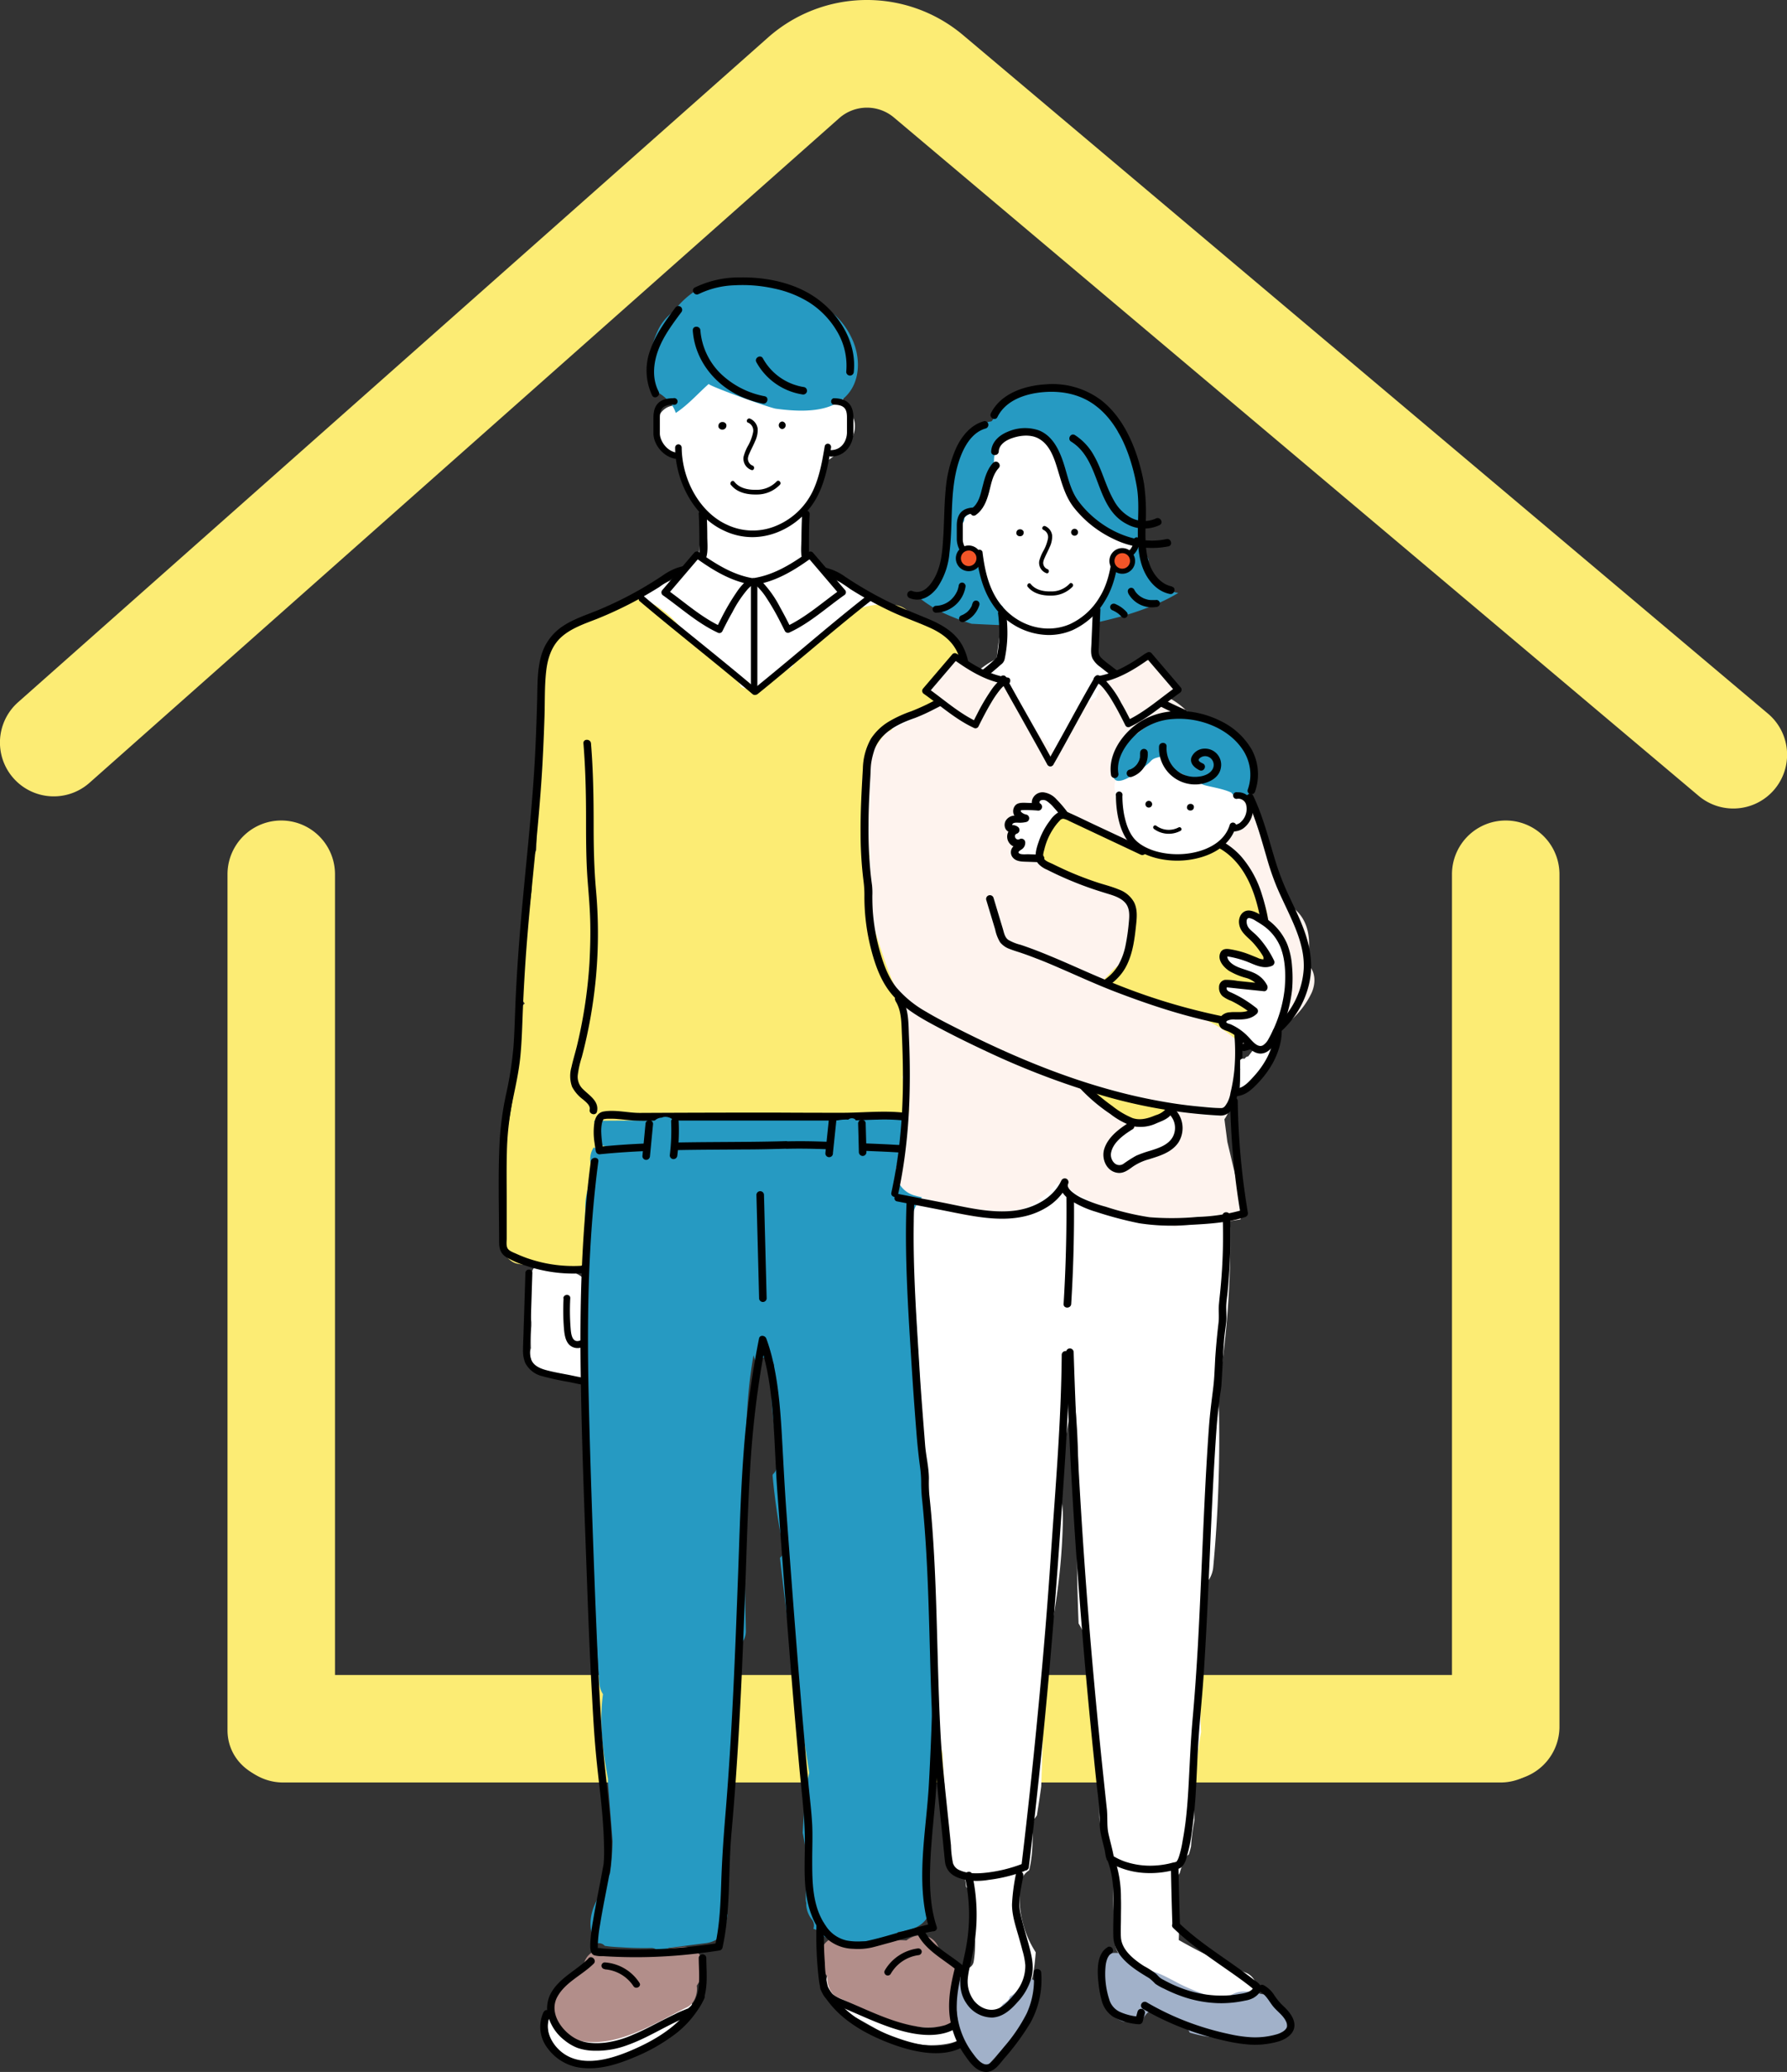 <svg xmlns="http://www.w3.org/2000/svg" viewBox="0 0 532 616.68"><rect x="0" y="0" width="532" height="616.68" fill="#333333" stroke="none"/><defs><style>.cls-1{fill:#fcec74;}.cls-2{fill:#fff;}.cls-3{fill:#269ac2;}.cls-4{fill:#b28e8a;}.cls-5{fill:#a1b1c9;}.cls-6{fill:#fef3ee;}.cls-7{fill:#f35528;}</style></defs><g id="Layer_2" data-name="Layer 2"><g id="レイヤー_1" data-name="レイヤー 1"><g id="contents02"><g id="_5" data-name="5"><path class="cls-1" d="M516,240.64a16,16,0,0,1-10.31-3.77L266.09,34.94a12.47,12.47,0,0,0-16.22.2L26.63,233A16,16,0,1,1,5.39,209L228.63,11.18a44.4,44.4,0,0,1,58.09-.72L526.31,212.38A16,16,0,0,1,516,240.64Z"/><path class="cls-1" d="M84,530c-8.84,0-16.27-6.22-16.27-15.06V260.21a16,16,0,0,1,32,0v254.7C99.75,523.75,92.84,530,84,530Z"/><path class="cls-1" d="M448.26,529.92a16,16,0,0,1-16-16V260.21a16,16,0,0,1,32,0v253.7A16,16,0,0,1,448.26,529.92Z"/><path class="cls-1" d="M446.69,530.53H84.31a16,16,0,0,1,0-32H446.69a16,16,0,1,1,0,32Z"/><path class="cls-2" d="M298.75,400.26a59.4,59.4,0,0,0-.14-6.67v-1.11c.43-4.08,0-8.29,0-12.45v-1.22c0-4.35-5.42-5.17-7.51-2.47-2.59.43-5.55,1.16-7.48,2.7l-.44.14c-3.48,1.11-3.78,6-1.2,7.65a3.52,3.52,0,0,0-.46,2.05,38.7,38.7,0,0,1-.2,7.61,5.46,5.46,0,0,0-1.4.22l-3.33-.75c-4.54-1-7.39,5.2-3.21,7.61.34.19.68.39,1,.57.28.35.57.69.88,1a6.88,6.88,0,0,0,6.47,4.91A37.49,37.49,0,0,0,294,408.55C297.37,407.56,299.84,403.78,298.75,400.26Z"/><path d="M287,385.38a65.59,65.59,0,0,1,0,7.68c-.08,1.36.08,4.67-1.77,5s-2.85-1.6-3.3-3a23.41,23.41,0,0,1-.84-5.33,23.39,23.39,0,0,0-1-6.12c-.45-1.24-2.44-.71-2,.54,1.46,4,.5,8.48,2.22,12.42.84,1.92,2.6,3.67,4.85,3.51,2.55-.18,3.46-2.64,3.71-4.82a59.27,59.27,0,0,0,.2-10c-.07-1.31-2.12-1.32-2.06,0Z"/><path d="M298.32,377.8q.26,8.13.52,16.26l.13,4.14a31.78,31.78,0,0,1,0,3.78,4.84,4.84,0,0,1-3.36,4.29,39,39,0,0,1-6.57,1.56l-4.07.83a18.22,18.22,0,0,1-3.67.58c-2.32,0-3.78-2.11-5.13-3.73l-2.51-3a9.73,9.73,0,0,1-1.79-2.78,3.06,3.06,0,0,1,.23-2.82c.73-1,2.06-.7,3-.3,2.32,1,4,3.08,6.73,3a1,1,0,0,0,0-2.06,5.66,5.66,0,0,1-3.24-1.24,14.33,14.33,0,0,0-3.27-1.81c-2.35-.8-4.9.12-5.58,2.64s.81,4.84,2.37,6.73l2.77,3.33a17.42,17.42,0,0,0,2.58,2.71,6.13,6.13,0,0,0,3.43,1.39,15.87,15.87,0,0,0,4.17-.56c2.88-.59,5.77-1.12,8.62-1.76,2.11-.48,4.4-1.22,5.83-2.94,1.77-2.14,1.56-4.93,1.48-7.54l-.66-20.69c0-1.32-2.1-1.33-2.06,0Z"/><path class="cls-2" d="M158.05,401.28a59.31,59.31,0,0,1,.14-6.67v-1.12c-.43-4.08,0-8.29,0-12.44v-1.23c0-4.35,5.42-5.16,7.52-2.47,2.58.43,5.54,1.17,7.47,2.7l.44.14c3.48,1.11,3.78,6,1.21,7.65a3.54,3.54,0,0,1,.45,2.05,39.49,39.49,0,0,0,.2,7.61,5.93,5.93,0,0,1,1.4.22l3.33-.74c4.54-1,7.39,5.19,3.21,7.6l-1,.58c-.28.34-.57.68-.88,1a6.88,6.88,0,0,1-6.46,4.91,37.51,37.51,0,0,1-12.24-1.5C159.43,408.57,157,404.79,158.05,401.28Z"/><path d="M167.78,386.4a67.12,67.12,0,0,0,.11,9c.18,2.15.55,4.88,2.94,5.66,2.21.71,4.37-.83,5.39-2.69a15.78,15.78,0,0,0,1.49-6.12,27.79,27.79,0,0,1,1-7c.46-1.24-1.53-1.78-2-.54-1.27,3.46-.73,7.27-1.66,10.8-.39,1.48-1.19,3.35-2.9,3.61-2,.31-2.17-2.54-2.28-3.89a66.73,66.73,0,0,1-.1-8.83c.07-1.33-2-1.32-2.06,0Z"/><path d="M156.42,378.81q-.28,9.17-.58,18.33c-.05,1.52-.13,3.05-.14,4.57a9.66,9.66,0,0,0,.64,3.88,7.66,7.66,0,0,0,5.08,4,79.64,79.64,0,0,0,7.94,1.73c1.46.3,2.92.64,4.39.88a7.14,7.14,0,0,0,3.94-.27c2.42-1,4-3.48,5.63-5.42s3.65-4,3.86-6.61a4.11,4.11,0,0,0-4.69-4.6,9.56,9.56,0,0,0-3.83,1.72,6.54,6.54,0,0,1-3.74,1.59,1,1,0,0,0,0,2.05c2.33.07,4-1.47,5.88-2.57a4,4,0,0,1,3-.71,2,2,0,0,1,1.33,1.9c.17,2.26-1.94,4.19-3.27,5.78-.77.93-1.54,1.88-2.34,2.8a8.29,8.29,0,0,1-2.43,2.1,5.31,5.31,0,0,1-3.32.16c-1.34-.26-2.67-.54-4-.82-2.4-.48-4.84-.87-7.19-1.51-1.75-.48-3.66-1.26-4.4-3.06a8.34,8.34,0,0,1-.41-3.48c0-1.31.08-2.61.12-3.91q.3-9.24.59-18.48c0-1.32-2-1.32-2.06,0Z"/><path class="cls-2" d="M271,182.32c-3-.83-5.93-1.77-8.82-2.86l-2.06-.8-.39-.15-.16-.08-.59-.28a10.54,10.54,0,0,0-5.25-3.81l-2.52-.82c-.69-.23-1.37-.46-2.05-.71l-1.23-.46-.48-.29c-1.38-.86-2.73-1.74-4.07-2.66-.6-.42-1.21-.85-1.8-1.28l-.08-.06a15,15,0,0,1-.79-1.67l-.58-.38a3.46,3.46,0,0,0-1-.43c.05-.71.1-1.41.14-2.11.23-3.51.76-7.17-.66-10.31a9.52,9.52,0,0,0-.14-1.32,28.53,28.53,0,0,0,2.63-3.57,28.9,28.9,0,0,0,2.94-6.39,23.46,23.46,0,0,0,1-3.78c.57-.38,1.12-.8,1.66-1.23a57.69,57.69,0,0,0,5-3.88c2-2,3.32-4.88,2.63-7.7a6.73,6.73,0,0,0-3.35-4.41,35.55,35.55,0,0,0-.37-6.14c-.58-3.89-2.57-8-6.25-9.68a28.81,28.81,0,0,0-10.17-6.47c-3.84-1.25-8-.64-11.86.34a35.58,35.58,0,0,0-10.55,2.16c-3.7,1.35-7.22,3.63-8.21,7.69,0,.21-.08.41-.1.61a16.14,16.14,0,0,0-2.89,11.32,5.15,5.15,0,0,0-2.67,1c-3.27,2.4-2.75,7.51-.94,10.63a10.75,10.75,0,0,0,6.23,5l0,0a3.18,3.18,0,0,0,0,.62c.08,5.65,2.76,10,6.5,13.47-.49,5.64-1.6,11.24-2.07,16.89a26.59,26.59,0,0,0-5.31,3.28c-3.36,1.34-6.59,3.17-9.75,4.74L177.22,184c-4.51,2.24-6.13,9-3.45,13.16a9.73,9.73,0,0,0,11.32,4.19,9.3,9.3,0,0,0,3.52,1.86,140.85,140.85,0,0,0,28.21,4.8,3.81,3.81,0,0,0,4.25.3l.2.1a3.46,3.46,0,0,0,.36.79c1,1.74,3.87,2.85,5.65,1.48l3.16-2.41a148.48,148.48,0,0,0,22.78-2.41,8.5,8.5,0,0,0,5.62-4.23,91.21,91.21,0,0,1,9.64-.44A9.63,9.63,0,0,0,271,182.32Z"/><path class="cls-3" d="M254.87,104.28a19,19,0,0,0-1.16-3.33c-4.05-8.8-10.86-11.24-19.05-14.69a34,34,0,0,0-14.11-2.84,25.31,25.31,0,0,0-9,1.69,4.36,4.36,0,0,0-2.86.46,25.09,25.09,0,0,0-8.16,7.16,14.53,14.53,0,0,0-4.37,5,28.31,28.31,0,0,0-2.44,7.16c-.63,2.87-1.34,5.91-.24,8.75a8.57,8.57,0,0,0,1.56,2.55v.17a13.81,13.81,0,0,1,4.28,3.3,9.43,9.43,0,0,1,1.86,3.23,1.16,1.16,0,0,0,.24-.14c3.62-2.44,6.4-5.67,9.59-8.49-.49.43,18,7.12,20,7.39,6.55.87,15.67,1.44,20.76-3.64C255.39,114.41,256.05,109.06,254.87,104.28Z"/><path class="cls-1" d="M300.09,358.49a78.79,78.79,0,0,0-.77-9.56,125.85,125.85,0,0,0-5.63-39.63c-.08-.23-.16-.45-.25-.67q-.36-14.94-1-29.88c-.46-10.61,0-22-3.05-32.35.28-2.18.52-4.37.66-6.56a67.72,67.72,0,0,0-1-16.57,45.39,45.39,0,0,0-1.54-6.3c.07-.68.14-1.35.2-2,.45-5.2.89-10.67.1-15.86s-3.76-8.46-8.38-11.13a74.15,74.15,0,0,0-7.3-3.82c-.13-.17-.26-.33-.4-.48a7.14,7.14,0,0,0-4.8-3.53c-6.75-.93-13.83.57-18.27,6.21a12.27,12.27,0,0,0-1.32,2.09l-1.12.65c-3.93,2.3-8,5.17-10.26,9.19q-5.2,3.36-10.63,6.29a4.89,4.89,0,0,1-4.76-.23,12.5,12.5,0,0,0-1.5-2.39,43.59,43.59,0,0,0-14-11.47,28.26,28.26,0,0,0-8.26-9.24,19.5,19.5,0,0,0-5.24-2.77c-3.56-1.15-6.95,1-10.06,2.47a18.58,18.58,0,0,0-5.59,3.34l-.22.24c-4.13,1.07-8,3-10.11,6.21a3.28,3.28,0,0,0-2.52,2.14c-2.07,5.73-2.13,11.65-1.32,17.53a6.94,6.94,0,0,0-1.72,5.1q.62,6.36,1.22,12.72c-2.68,4.81-1.84,10-1.62,15.66.12,3,.12,6.08,0,9.11l-.44,1.22a6.61,6.61,0,0,0-1.09,2.06l-.05.16a6.47,6.47,0,0,0,.19,4.07,11.49,11.49,0,0,0,.09,3.75l-3.59,29.59a6.74,6.74,0,0,0,1.49,4.84,6.65,6.65,0,0,0-2.42,4l-.05.26c1.52,13.43-1.69,26.26-3.7,39.46a61.6,61.6,0,0,0-.9,8.35v.18c0,.57,0,1.14.07,1.71,0,1.09.09,2.19.13,3.29a62.41,62.41,0,0,1,0,6.28c.18.89.39,1.77.63,2.65q.18.64.45,1.44a6.51,6.51,0,0,0-1.07,3.53c0,2.64,2,5.87,4.8,6.3a33,33,0,0,0,8.26.53,4.5,4.5,0,0,0,1.11.69,10,10,0,0,0,7.18.62,5.19,5.19,0,0,1,.37.45,7.37,7.37,0,0,0,.91-.78c.15-.15.29-.3.43-.46a9.07,9.07,0,0,0,1.78-1.44c2.79-2.85,2.8-6.76,3-10.48l.12-1.78a26.35,26.35,0,0,0,2.71-7.58,33.33,33.33,0,0,0,.24-8.8,393,393,0,0,1,58.83-.63c5.3.34,10.59.8,15.87,1.35,5,.53,9.77,1.49,14.77.59a13.69,13.69,0,0,0,4.69-1.77c.58,3.32,1.15,6.63,1.73,9.95a8.57,8.57,0,0,0-.4,11.23c-1.18,4.28,2.31,9.39,6.91,10.36a10.94,10.94,0,0,0,5.6-.22,10.64,10.64,0,0,0,6.54-2.59C299.88,371.1,300.17,364.35,300.09,358.49Z"/><path d="M206.24,98.27c.54,8.63,6.3,16,14,19.59a29.89,29.89,0,0,0,6.83,2.25c1.42.29,2-1.88.6-2.17a25.73,25.73,0,0,1-13-6.62,20.3,20.3,0,0,1-6.16-13c-.09-1.43-2.34-1.44-2.25,0Z"/><path d="M225.18,107.8a19,19,0,0,0,13.65,9.59,1.16,1.16,0,0,0,1.38-.78,1.13,1.13,0,0,0-.78-1.39,16.93,16.93,0,0,1-12.31-8.56c-.69-1.27-2.64-.13-1.94,1.14Z"/><path d="M208,87.52a26.45,26.45,0,0,1,10.67-2.61,43.27,43.27,0,0,1,11.95,1,32.17,32.17,0,0,1,10.31,4.12,25.58,25.58,0,0,1,8.1,8.33,20,20,0,0,1,2.9,12.31,1.13,1.13,0,0,0,1.12,1.12,1.15,1.15,0,0,0,1.13-1.12c.86-8.5-3.92-16.54-10.56-21.51s-15.43-6.74-23.49-6.59a30.26,30.26,0,0,0-13.27,3c-1.29.66-.15,2.6,1.14,1.94Z"/><path d="M201,91.64c-2.89,3.89-5.82,7.87-7.4,12.5a17.41,17.41,0,0,0,.54,13.55c.67,1.29,2.61.15,1.95-1.14-2-3.81-1.6-8.36-.15-12.28,1.55-4.23,4.34-7.91,7-11.49a1.14,1.14,0,0,0-.41-1.54,1.16,1.16,0,0,0-1.54.4Z"/><path d="M202.24,136.66c-4.34,0-7.71-4.14-7.71-7.71V124.4c0-2.52.61-5.87,5.91-5.87a1,1,0,1,1,0,1.92c-3.34,0-4,1.45-4,4V129c0,2.3,2.31,5.79,5.79,5.79a1,1,0,0,1,0,1.92Z"/><path d="M247.26,135.91a1,1,0,0,1,0-1.93c3.59,0,4.89-3.15,4.89-5.28v-4.43c0-2.42-.65-3.82-4-3.82a1,1,0,0,1,0-1.92c4,0,5.91,1.88,5.91,5.74v4.43C254.07,132.19,251.68,135.91,247.26,135.91Z"/><path d="M224.05,159.87a19.58,19.58,0,0,1-8.43-1.9c-8.49-3.83-14.51-14-14.63-24.73a1,1,0,0,1,.95-1h0a1,1,0,0,1,1,.95c.11,10,5.67,19.47,13.52,23a17.92,17.92,0,0,0,14,.55,21,21,0,0,0,11.8-11.2c1.81-4.09,2.58-8.65,3.26-12.69a.94.94,0,0,1,1.1-.78,1,1,0,0,1,.79,1.1c-.7,4.15-1.48,8.84-3.4,13.15a23,23,0,0,1-12.88,12.22A20.36,20.36,0,0,1,224.05,159.87Z"/><path d="M215.21,125.61H215a.8.8,0,0,0-.43.1,1,1,0,0,0-.59.59.72.72,0,0,0-.1.43l0,.3a1.1,1.1,0,0,0,.29.5l.23.18a1.09,1.09,0,0,0,.56.15h.17a.8.8,0,0,0,.43-.1,1,1,0,0,0,.59-.59.84.84,0,0,0,.1-.44l0-.3a1.07,1.07,0,0,0-.29-.49l-.23-.18a1.09,1.09,0,0,0-.56-.15Z"/><path d="M232.87,127.7a1.13,1.13,0,0,0,0-2.25,1.13,1.13,0,0,0,0,2.25Z"/><path d="M222.67,125.77a2.57,2.57,0,0,1,1.53,2.9,13.7,13.7,0,0,1-1.45,3.9,13.45,13.45,0,0,0-1.38,3.36,3.57,3.57,0,0,0,2.32,3.95c.81.31,1.16-1,.36-1.3a2.22,2.22,0,0,1-1.39-2.19,4.58,4.58,0,0,1,.43-1.39c.53-1.24,1.18-2.41,1.69-3.65a7.78,7.78,0,0,0,.79-3.72,3.84,3.84,0,0,0-2.21-3c-.78-.39-1.46.78-.69,1.17Z"/><path d="M217.64,144.36c1.77,2.23,4.77,2.88,7.49,2.82a9.48,9.48,0,0,0,7.06-2.91c.57-.65-.38-1.61-.95-1a8.19,8.19,0,0,1-6.11,2.51c-2.4.06-5-.45-6.54-2.42-.54-.68-1.49.28-1,1Z"/><path d="M208,152.59c.14,2.52.19,5,.21,7.56,0,1.19,0,2.38,0,3.56a4.27,4.27,0,0,1-.4,2.18c-1.16,2.1-4.41,2.48-6.45,3.2a18,18,0,0,0-4.09,2.21c-2,1.33-4,2.58-6.06,3.78a111.16,111.16,0,0,1-12.45,6.22c-3.84,1.63-8,2.85-11.44,5.23a15.6,15.6,0,0,0-6.3,9c-1.09,4.06-1,8.33-1.1,12.5-.13,4.81-.29,9.61-.51,14.42-.9,19.69-3.45,39.22-4.92,58.87q-.57,7.55-.94,15.1c-.24,4.94-.32,9.89-.66,14.82a105.91,105.91,0,0,1-2.24,14.49A91.37,91.37,0,0,0,148.73,340c-.49,9.85-.17,19.78-.14,29.64,0,1.94.41,3.47,2.14,4.55a28.59,28.59,0,0,0,5.9,2.55,43.68,43.68,0,0,0,13,2.3,42.56,42.56,0,0,0,6.58-.35c1.42-.18,1.44-2.43,0-2.25a41.57,41.57,0,0,1-19.56-2.07c-1-.37-2-.77-3-1.23-.8-.36-2.06-.78-2.53-1.58s-.27-2.12-.27-3c0-1.26,0-2.52,0-3.78q0-3.67,0-7.34c0-4.85-.08-9.71.05-14.56a86,86,0,0,1,1.53-14.41c.92-4.62,2-9.2,2.47-13.89s.57-9.56.77-14.34.48-9.78.81-14.66c1.32-19.33,3.91-38.54,5-57.89q.39-7.17.62-14.35c.14-4.44,0-8.93.48-13.35.4-3.86,1.57-7.71,4.54-10.38s7-4,10.63-5.42a115.6,115.6,0,0,0,12.48-5.91q3-1.66,6-3.53a45,45,0,0,1,4.81-3.07c2.33-1.06,5-1.32,7.15-2.84,3-2.15,2.4-5.85,2.37-9.11,0-2.38-.07-4.75-.2-7.12-.07-1.45-2.33-1.45-2.25,0Z"/><path d="M238.79,153.07c-.13,2.45-.18,4.9-.2,7.35,0,1.92-.32,4.15.25,6,.79,2.61,3.33,3.73,5.72,4.5a31.62,31.62,0,0,1,3.66,1.26,49.24,49.24,0,0,1,4.88,3.13A113.45,113.45,0,0,0,265.29,182c3.91,1.83,8,3.21,11.9,5,3.63,1.71,6.69,4.1,8.15,7.95,1.38,3.68,1.4,7.67,1.49,11.55q.17,7.23.47,14.45c.4,9.59,1,19.17,2,28.71s2,19.33,2.78,29,1.19,19.5,1.63,29.27a97,97,0,0,0,1.57,14.22c.92,4.7,2.05,9.35,2.51,14.13.92,9.64.46,19.45.44,29.12V369c0,.9.22,2.22-.27,3a5.29,5.29,0,0,1-2.35,1.5q-1.67.76-3.39,1.38a41.74,41.74,0,0,1-13,2.35,42.58,42.58,0,0,1-6.38-.35c-1.43-.18-1.42,2.07,0,2.25a44.22,44.22,0,0,0,13.44-.36,42.36,42.36,0,0,0,6.35-1.66,27.8,27.8,0,0,0,5.71-2.48c1.81-1.14,2.13-2.75,2.13-4.77,0-2.52,0-5,0-7.56,0-4.88,0-9.75,0-14.63a111.57,111.57,0,0,0-.87-14.73c-.65-4.68-1.88-9.25-2.65-13.9A117,117,0,0,1,295.8,304q-.27-7.33-.72-14.65c-1.24-19.73-3.91-39.33-5.06-59.06q-.43-7.38-.68-14.76c-.16-4.62-.1-9.27-.44-13.87-.27-3.8-1-7.74-3.26-10.9s-5.81-5.1-9.4-6.6c-4.19-1.75-8.41-3.38-12.47-5.42a113.52,113.52,0,0,1-12.17-7.09,16.56,16.56,0,0,0-3.91-2.1c-1.28-.45-2.62-.77-3.88-1.29a4.68,4.68,0,0,1-2.62-2,4.46,4.46,0,0,1-.35-2.08q0-1.89,0-3.78c0-2.45.07-4.9.2-7.35.08-1.44-2.17-1.44-2.25,0Z"/><path d="M224.67,206.83a.92.92,0,0,1-.62-.23c-5.68-4.81-11.5-9.53-17.13-14.1-5.46-4.44-11.11-9-16.6-13.66a1,1,0,0,1,1.24-1.47C197,182,202.67,186.58,208.13,191c5.64,4.57,11.47,9.3,17.16,14.13a1,1,0,0,1-.62,1.69Z"/><path d="M224.93,206.79a.93.93,0,0,1-.74-.36,1,1,0,0,1,.14-1.35c4.94-4,9.91-8.15,14.73-12.18,6.24-5.24,12.7-10.66,19.15-15.7a1,1,0,0,1,1.35.16,1,1,0,0,1-.17,1.35c-6.42,5-12.87,10.43-19.1,15.66-4.82,4-9.8,8.22-14.75,12.21A1,1,0,0,1,224.93,206.79Z"/><path class="cls-2" d="M240.42,165.7c-4.85,3.44-10.15,6.59-16.06,7.39,3.07-.42,9.16,12.09,10.25,14.3,5.7-2.64,11-7.4,16.22-11l-9.51-11.15Z"/><path d="M239.91,164.81c-4.78,3.38-9.93,6.45-15.82,7.29-1.14.16-.88,2.14.27,2h.2c.17,0-.19-.05,0,0,0,0,.26.09.14,0s.16.09.21.12a3.75,3.75,0,0,1,.93.76,18.61,18.61,0,0,1,2.31,2.93,72.26,72.26,0,0,1,4.2,7.3c.45.87.89,1.76,1.33,2.64a1.05,1.05,0,0,0,1.41.37c6-2.79,10.89-7.29,16.22-11.06a1,1,0,0,0,.21-1.61L242,164.46a1,1,0,0,0-1.24-.16l-.89.51a1,1,0,0,0,1,1.77l.9-.5-1.25-.16,9.51,11.14.21-1.61c-5.33,3.77-10.26,8.26-16.22,11.05l1.41.37c-1-2.06-2.07-4.11-3.2-6.12a32.48,32.48,0,0,0-5-7.21,4.06,4.06,0,0,0-2.94-1.48l.28,2c6-.85,11.4-4,16.3-7.5C242,165.82,241,164,239.91,164.81Z"/><path class="cls-2" d="M208.37,165.67c4.85,3.44,10.16,6.59,16.06,7.4-3.06-.42-9.15,12.09-10.24,14.29-5.7-2.63-11-7.39-16.22-11.05l9.51-11.15Z"/><path d="M207.85,166.56c4.9,3.47,10.27,6.64,16.31,7.5l.27-2a3.65,3.65,0,0,0-2.6,1.16,17,17,0,0,0-2.55,3.06,66.24,66.24,0,0,0-4.56,7.76c-.48.94-.95,1.88-1.42,2.83l1.41-.37c-6-2.79-10.89-7.29-16.22-11.06l.2,1.62,9.52-11.15-1.25.16.89.51a1,1,0,0,0,1-1.78l-.89-.51a1,1,0,0,0-1.25.17l-9.51,11.14a1.05,1.05,0,0,0,.21,1.62c5.33,3.77,10.26,8.26,16.22,11.05a1,1,0,0,0,1.41-.37c.94-1.91,1.92-3.82,3-5.69a35,35,0,0,1,4.53-6.82c.2-.22.41-.43.64-.64a2.48,2.48,0,0,1,.48-.38l.31-.18c.21-.12-.06,0,.09,0s.38-.08.08,0h.26c1.15.12,1.43-1.85.28-2-5.89-.83-11-3.91-15.82-7.29C207.81,164,206.78,165.8,207.85,166.56Z"/><path d="M224.55,205.28a1,1,0,0,1-1-1V173.09a1,1,0,0,1,1.92,0v31.23A1,1,0,0,1,224.55,205.28Z"/><path class="cls-2" d="M204.8,592.14A8.78,8.78,0,0,0,193,589.05c-3.44,1.88-7,3.64-10.57,5.18l-1.62.65c-.86.34-1.72.67-2.59,1l-.44.16a7.69,7.69,0,0,0-3.63-2,8.82,8.82,0,0,0-10.59,6c-1.65,4.79.89,10.32,5.17,12.81s8.91,1.53,13.2,0a141,141,0,0,0,19.75-8.87C205.67,601.76,207.27,596,204.8,592.14Z"/><path class="cls-2" d="M291.19,595.45c-.61-4.48-6.58-7.31-10.59-6a9,9,0,0,0-3.64,2.14c-.5,0-.63,0-.42,0-.4-.07-.79-.15-1.18-.25a23.76,23.76,0,0,1-3-.93c.31.09-1.6-.78-1.85-.91-4.6-2.37-8.93-5-13.79-6.83-4.22-1.59-9.62,1.77-10.59,6-1.11,4.9,1.5,8.88,6,10.59l.68.25.59.3c.81.41,1.62.82,2.42,1.25,1.34.72,2.65,1.49,4,2.22a47.38,47.38,0,0,0,10.52,4.54,26.45,26.45,0,0,0,12.13.39,12.74,12.74,0,0,0,6.24-3.27C291.43,602.3,291.67,599,291.19,595.45Z"/><path class="cls-4" d="M249.85,576.53l20,1c3.05-2.43,8.33-2.13,9.8,2.78.22.75.18.71.48,1.08a14.37,14.37,0,0,0,2.31,2.1c1.09.84,3.43,2.4,4.87,3.61a8.48,8.48,0,0,1,2.84,9.39c-1.14,3.21-4.08,5-7.12,6-11.33,3.6-23.45-3.68-33.6-8-2.21-.93-3.34-3.83-3.11-6.2-.53-.73-1-1.47-1.53-2.23C242.39,582.3,245.2,576.3,249.85,576.53Z"/><path class="cls-4" d="M203.36,579.44l-20,2.06c-3.17-2.26-8.43-1.68-9.64,3.3-.18.77-.14.72-.43,1.11a14.37,14.37,0,0,1-2.19,2.22c-1,.9-3.3,2.58-4.68,3.86a8.48,8.48,0,0,0-2.34,9.54c1.29,3.14,4.32,4.82,7.41,5.62,11.5,3,23.22-4.94,33.14-9.78,2.16-1.06,3.14-4,2.79-6.36.49-.76,1-1.53,1.41-2.31C211.11,584.8,208,579,203.36,579.44Z"/><path class="cls-3" d="M177.19,566.54c1.4-3.06,3-6,4.43-9a86.77,86.77,0,0,0,.74-9.53L181,530.59a4.85,4.85,0,0,1,0-1.08c-1.54-8.33-2.68-16.62-1.49-25.21,0,0,0-.05,0-.07a6.86,6.86,0,0,1-1.1-3.3q-.69-10.05-1.26-20.13A4.53,4.53,0,0,1,177,479l.06-.67q-2.82-50.43-2.89-101c0-5.89-.06-11.79.07-17.68a20.57,20.57,0,0,1,1.61-8.22v-.12a6.12,6.12,0,0,1,.7-3.22,6.21,6.21,0,0,1,.19-6.56,6.44,6.44,0,0,0,2.92.53l2.75-.07a8.7,8.7,0,0,0,4.76-1.6,13.88,13.88,0,0,1,1.44-.07q12.94,0,25.88.32,25.88.56,51.71,2.07a7.53,7.53,0,0,1,.83.1c3.51-1.66,8.79,0,9.11,5.24.21,3.32.42,6.63.62,9.95a6.5,6.5,0,0,1,1,3.19L279,390.91a6.57,6.57,0,0,1,.59.92,2.72,2.72,0,0,0-.49,1.72c.22,8,.75,16,1.66,24a2.58,2.58,0,0,0-1.71,2.62c.31,11.92.63,23.83,1.21,35.73-3.56,3.82-2.17,12.54-1.73,16.85.25,2.45.57,4.9.94,7.34,0,.23-.05.46-.08.68a4.26,4.26,0,0,1-.36,1.29q1,16.37.93,32.75c-3.05,2.93-1.88,9.07-1.46,12.81.07.7.15,1.41.22,2.14-1.23,5.22-.65,10.71-1.3,16.08-1,7.85-2.57,15.41-1,23.31a3,3,0,0,0,.16.55c-1.64,3.76-5.32,4.83-9.19,5.32a14.7,14.7,0,0,1-4.68,3.41c-5.53,2.53-11.67,1-16.81-1.76a6.06,6.06,0,0,1-2.27-2.08,11.07,11.07,0,0,1-1.49-.55,2.83,2.83,0,0,0-.56-2.88,7.68,7.68,0,0,1-1.55-4.09c0-.08,0-.16,0-.24a2.17,2.17,0,0,0-.13-1c-.06-1.08,0-2.15,0-3.1,0-2.9.29-5.8.22-8.7a55.38,55.38,0,0,0-1.16-8.54c.2-3.21.39-6.42.62-9.62a39.34,39.34,0,0,1,1.33-8.21q-5.08-31.87-8.71-64a2.91,2.91,0,0,0,1-2.89A194.1,194.1,0,0,1,230,439.16c0-.15.08-.29.13-.43a2.73,2.73,0,0,0,1-1.81,6.86,6.86,0,0,1,1.25-1.16c-.15-.72-.3-1.44-.46-2.15-.33-1.53-.68-3.06-1-4.58-.23-2.63-.57-5.26-.85-7.9a61.74,61.74,0,0,1-.42-7.57,29.92,29.92,0,0,1,.55-4.18,2.74,2.74,0,0,0,.26-1.32l0-1.29c-.08-3.27-4.52-3.57-5.44-1-.22-.8-.45-1.61-.68-2.42-1.85,10-2.2,20.36-2.51,30.63,0,2.19-.05,4.36-.22,6.51-.09,2.56-.2,5.11-.36,7.65.21,12.32.54,24.64.79,37a5.78,5.78,0,0,1-2.17,4.86c1.7,7.36-.51,16.35-1.84,23.45.19,7.32.37,14.64.5,22a2.18,2.18,0,0,0-1.57,2c-1.21,10.11-1,20.26-1.16,30.42a2.59,2.59,0,0,0,.8,2c-.21,1.25-.44,2.5-.7,3.74-.6,2.88-3.14,4.41-5.78,4.74l-11,1.4a6.7,6.7,0,0,1-3.37.79,2.55,2.55,0,0,0-1.95-.75c-2.78.06-5.58,0-8.36-.18-1.48-.08-3-.15-4.46-.33l-.94-.14a2.33,2.33,0,0,0-2.24-.73C175,575.19,175.44,570.36,177.19,566.54Z"/><path class="cls-3" d="M178,338a8,8,0,0,0-1.19-4.33,3,3,0,0,1,.72-.1l95.18-.55a3.45,3.45,0,0,1,.57.05,3.1,3.1,0,0,1,.81-.35,10.08,10.08,0,0,0-.81,3.66,8,8,0,0,0,1.4,4.67,3.3,3.3,0,0,1-1.43.25q-.42.09-.84.15c-4.6.59-9.58.08-14.22.06l-29-.1-29-.1-15.05-.05c-2.7,0-5.26.13-7.46-.81A9.87,9.87,0,0,0,178,338Z"/><path d="M234.09,341.93c6.61-.19,13.22.16,19.83.45,3.29.15,6.57.26,9.86.42,1.67.08,3.35.18,5,.29l1.18.09c.48,0-.15,0,.09,0l.24,0c.49.09,1,.19,1.47.26.89.14,2.07.37,2.8-.3a2.56,2.56,0,0,0,.67-1.47,21.62,21.62,0,0,0,.21-4.89c0-.76-.09-1.53-.19-2.29a4.74,4.74,0,0,0-.42-1.78c-.49-.9-1.86-.94-2.75-1.11a37.35,37.35,0,0,0-4.23-.55c-5.86-.47-11.74.18-17.61.15q-10,0-20-.06-19.89,0-39.77.1c-3.54,0-7.18-1-10.7-.43-1.7.26-2.5,1.65-2.81,3.25a19.89,19.89,0,0,0,.05,6.16c.11.84.24,1.67.38,2.51a1.13,1.13,0,0,0,1.08.83c14.39-1.46,28.85-1.32,43.29-1.45,4.09,0,8.19-.1,12.29-.22,1.44,0,1.45-2.29,0-2.25-14.44.43-28.9.06-43.33.77-4.09.19-8.17.48-12.25.9l1.09.82a36.75,36.75,0,0,1-.56-5,11.61,11.61,0,0,1,.18-2.7,4.26,4.26,0,0,1,.33-1c.06-.12.13-.21.15-.25s.17-.26.07-.09,0,0,.06,0-.19.07,0,0l.18,0c.07,0,.4-.08.25-.06a9.64,9.64,0,0,1,1.08-.06c.87,0,1.75,0,2.63.1,1.62.12,3.24.34,4.86.44,2.73.16,5.51,0,8.24,0l9.45,0q9.39,0,18.8,0t18.65,0c3,0,6,.07,9,0,2.79-.06,5.58-.22,8.37-.27a57.05,57.05,0,0,1,8.37.32c.61.07,1.23.17,1.84.29l1,.2c.28.07.92.4.55,0-.11-.12-.22-.09-.2-.26,0,.07.06.18.07.25s.12.61.13.71a30,30,0,0,1,.19,4.5c0,.35,0,.7-.05,1.05,0,.17,0,.34,0,.51l0,.24c0-.16,0,0,0,.08s-.13.44-.16.65c.05-.4.09-.1,0-.09l0,0c0,.08,0,0,.1-.12-.12.06.06.49.28-.16,0,.05-.11,0-.11,0-.34-.09-.75-.05-1.1-.11s-.89-.17-1.34-.24a33.79,33.79,0,0,0-3.9-.31c-3.15-.19-6.31-.32-9.46-.44-6.23-.24-12.45-.63-18.68-.65-1.55,0-3.1,0-4.65.05A1.13,1.13,0,0,0,234.09,341.93Z"/><path d="M273.08,343a390.19,390.19,0,0,1,4.49,47c.64,15.76.57,31.54.55,47.31,0,15.6,0,31.2-.15,46.8s-.57,31.32-1.44,47c-.72,12.78-3.44,26-.94,38.72a34.31,34.31,0,0,0,1.11,4.24l2.06-.86c-.71-1-2.19-.45-3.18-.22-1.88.45-3.75,1-5.62,1.5-3.87,1.07-7.73,2.3-11.65,3.15-.21.05-.43.1-.65.13.29,0,.06,0-.1,0l-1.31.05a18.43,18.43,0,0,1-4.13-.25,10,10,0,0,1-6.32-4.46c-4-5.72-4-13-4-19.71,0-3.41.15-6.84,0-10.25-.22-4.21-.77-8.41-1.16-12.61q-1.26-13.45-2.38-26.92c-1.49-18-2.84-35.93-4.16-53.89-.58-7.93-.94-15.86-1.41-23.8-.46-7.55-1.12-15.19-3-22.54q-.66-2.55-1.56-5c-.35-.95-1.93-1.18-2.17,0a280.39,280.39,0,0,0-4.62,34.51c-.88,11.82-1.16,23.69-1.6,35.53-.89,23.93-1.8,47.88-3.79,71.76-.55,6.57-1,13.09-1.22,19.68s-.44,12.92-1.85,19.25l.79-.78a156.49,156.49,0,0,1-30.5,1.79c-1.24-.05-2.48-.11-3.72-.19a6.35,6.35,0,0,0-1.72-.11c-.16.13.05,0,.15.14,0,0,.12.16.16.17s-.05.16,0,0a2.05,2.05,0,0,0-.07-.34c0,.12,0-.59,0-.8a40,40,0,0,1,.66-6.07c.8-5.07,1.87-10.1,2.81-15.15,1.23-6.61.54-13.44-.09-20.09-.48-5-1.1-9.94-1.59-14.92s-.79-10-1.08-15c-.6-10.31-1-20.62-1.44-30.93-.78-20.66-1.54-41.34-2-62s-.21-41.24,2-61.73q.39-3.72.89-7.43c.19-1.43-2.07-1.42-2.25,0-2.75,20.87-3.3,41.95-3,63s1.16,42.17,1.92,63.24c.37,10.47.8,20.94,1.37,31.4.29,5.3.56,10.6,1,15.89.41,5,1,9.92,1.55,14.88s1,10.08,1.09,15.14a44.22,44.22,0,0,1-.08,5.15c0,.39-.21,1.38-.33,2-.91,5.09-2,10.14-2.84,15.23a56.31,56.31,0,0,0-.83,6.72c0,1.15-.17,3.08,1.15,3.62a8.68,8.68,0,0,0,2.6.26c1.4.09,2.79.16,4.18.21q3.82.14,7.67.09,7.78-.11,15.53-1,3.72-.42,7.44-1a1.09,1.09,0,0,0,.78-.79c2.5-11.26,1.67-22.93,2.7-34.35,1.07-11.88,1.86-23.78,2.49-35.68s1.1-23.9,1.55-35.86.75-23.95,1.46-35.9A284.61,284.61,0,0,1,228.09,399h-2.17c2.59,7.13,3.59,14.73,4.18,22.26s.78,15.38,1.34,23c1.32,18.05,2.66,36.1,4.13,54.14q1.11,13.59,2.35,27.16c.73,8,1.79,15.92,1.7,23.94-.08,6.79-.53,14.08,2,20.52a18,18,0,0,0,5.3,7.6,12.33,12.33,0,0,0,7.06,2.41,19,19,0,0,0,5.48-.37c1.86-.44,3.7-1,5.54-1.48,3.95-1.09,7.89-2.35,11.91-3.21.21,0,.44-.07.65-.12-.17,0,0,0,0,0h.1c-.11-.16-.68-.25-.86-.52.68,1,2.48.42,2.06-.87-2-6-2.16-12.5-1.91-18.79.25-6.46,1-12.88,1.53-19.32,1.19-15.38,1.43-30.87,1.66-46.29.22-15.62.21-31.25.21-46.87s.14-31.33-.36-47a425.36,425.36,0,0,0-3.87-47q-.42-2.9-.89-5.78c-.24-1.43-2.41-.82-2.17.6Z"/><path class="cls-3" d="M247.51,336.76a2.82,2.82,0,0,1,1-1.57c-.06-.2-.12-.4-.2-.6a.79.79,0,0,1,.51-1,12.67,12.67,0,0,1,3.72-.35,1.59,1.59,0,0,1,1.71-.27.88.88,0,0,1,.57.63.82.82,0,0,1,.28,1h.27a.78.78,0,0,1,.76,1c0,.24-.11.49-.16.73a3.05,3.05,0,0,1,.61,1.12,9.89,9.89,0,0,1,.18,4.71,16.22,16.22,0,0,1-.28,1.77,3.89,3.89,0,0,1-4.78,2.4,2.69,2.69,0,0,1-.7.1,3,3,0,0,1-3-2.43,3.91,3.91,0,0,1-.83-2A14.09,14.09,0,0,1,247.51,336.76Z"/><path class="cls-3" d="M192.28,345.33q.47-3.18.92-6.36c0-1.07,0-2.13-.08-3.2a.7.7,0,0,1,.67-.77.62.62,0,0,1,.41-.42,3.13,3.13,0,0,1,2.81-1.93l.27-.12c1.42-.45,3.54.42,3.81,2.08a25.19,25.19,0,0,1-.34,10.62,2.9,2.9,0,0,1-1.82,2.12,3.07,3.07,0,0,1-2.88,2.61,3.11,3.11,0,0,1-3.14-3l.06-.65A.79.79,0,0,1,192.28,345.33Z"/><path d="M255.47,334.49q.12,4.22.22,8.43a1.16,1.16,0,0,0,1.13,1.13,1.13,1.13,0,0,0,1.12-1.13q-.1-4.21-.22-8.43a1.13,1.13,0,1,0-2.25,0Z"/><path d="M246.72,333.61l-1,9.57a1.13,1.13,0,1,0,2.25,0l1-9.57a1.12,1.12,0,0,0-1.12-1.12,1.15,1.15,0,0,0-1.13,1.12Z"/><path d="M199.79,333.74a60.17,60.17,0,0,1-.39,10.13,1.12,1.12,0,0,0,1.12,1.12,1.16,1.16,0,0,0,1.13-1.12,59.14,59.14,0,0,0,.39-10.13,1.13,1.13,0,0,0-2.25,0Z"/><path d="M192.17,334.51c-.3,3.19-.61,6.39-.92,9.58a1.13,1.13,0,0,0,1.12,1.13,1.16,1.16,0,0,0,1.13-1.13c.31-3.19.62-6.39.92-9.58a1.13,1.13,0,0,0-1.12-1.13,1.16,1.16,0,0,0-1.13,1.13Z"/><path d="M225.19,355.56q.41,15.46.8,30.93a1.13,1.13,0,0,0,2.25,0l-.8-30.93a1.13,1.13,0,0,0-2.25,0Z"/><path d="M273,575.39c2.3,4.75,7.19,7.37,11.18,10.49a23.46,23.46,0,0,1,2.62,2.36,9,9,0,0,1,1.59,2.37c.92,2.22.31,4.53-.87,6.68a11.1,11.1,0,0,1-6.21,5.49,18,18,0,0,1-8.51.33c-6.4-1.08-12.4-3.84-18.31-6.42-1.31-.57-2.63-1.13-3.95-1.67-1.9-.79-3.5-1.75-4.11-3.83a32.86,32.86,0,0,1-.86-6.86c-.19-2.55-.28-5.11-.3-7.66,0-1.28,0-2.55.06-3.83,0-1.45-2.21-1.45-2.26,0a111.31,111.31,0,0,0,.68,16.12c.26,2.16.69,4.41,2.32,6,1.43,1.38,3.35,2,5.14,2.76,6.18,2.59,12.24,5.6,18.81,7.13,6.1,1.42,13.3,1.48,17.65-3.77,1.92-2.3,3.56-5.43,3.42-8.51a9.72,9.72,0,0,0-3.15-6.38c-3.72-3.71-9-5.87-12-10.26a13.2,13.2,0,0,1-1-1.67c-.63-1.3-2.57-.16-1.94,1.14Z"/><path d="M290.41,594.84c1.73,3,.84,6.45-1.05,9.1a12.55,12.55,0,0,1-9.79,4.93c-4.63.25-9.19-1.08-13.48-2.67a50.85,50.85,0,0,1-10.88-5.46,27,27,0,0,1-8.93-9.67c-.68-1.28-2.62-.15-1.95,1.14,4.17,7.95,12.28,12.75,20.41,15.87s19.68,5.7,26-2.3c2.7-3.4,3.89-8.14,1.59-12.07a1.13,1.13,0,0,0-1.95,1.13Z"/><path d="M273.41,579.9a13.42,13.42,0,0,0-10,6.56,1,1,0,0,0,1.78,1,11.25,11.25,0,0,1,8.22-5.54,1.07,1.07,0,0,0,1-1,1,1,0,0,0-1-1Z"/><path d="M175.2,582.89c-3.4,3.37-8,5.46-10.69,9.52a9.45,9.45,0,0,0-1.45,7.14,13.71,13.71,0,0,0,4.9,7.62,14.49,14.49,0,0,0,4,2.37,16.35,16.35,0,0,0,5.16.83,26,26,0,0,0,9.48-1.61c6.15-2.15,11.6-5.82,17.6-8.31a8.23,8.23,0,0,0,2.44-1.27,9.77,9.77,0,0,0,1.67-1.9,11.66,11.66,0,0,0,1.73-4.46c.61-3.36.24-6.76.23-10.14a1.13,1.13,0,0,0-2.25,0c0,2.77.27,5.56,0,8.33a12.09,12.09,0,0,1-.9,3.76,7,7,0,0,1-2.41,3.1c.29-.18,0,0-.09,0s-.41.16-.62.24l-1,.41c-.72.3-1.43.62-2.14,1-1.36.64-2.71,1.33-4.05,2-2.7,1.4-5.38,2.84-8.18,4a29.86,29.86,0,0,1-8.51,2.45c-3,.32-6.26.2-8.9-1.29-4.08-2.29-7.83-7.59-5.34-12.28,2.35-4.41,7.44-6.54,10.87-9.95,1-1-.57-2.61-1.59-1.59Z"/><path d="M161.83,598.83A10.37,10.37,0,0,0,163,609.59a14.48,14.48,0,0,0,10.92,5.94c5.09.41,10.15-1.22,14.78-3.17a54.13,54.13,0,0,0,11.56-6.4,29.61,29.61,0,0,0,9.4-11.11,1.16,1.16,0,0,0-.41-1.54,1.13,1.13,0,0,0-1.54.4c-3.38,7.38-10.31,12.18-17.46,15.52s-17.56,7.08-24,.68c-2.56-2.53-4.2-6.52-2.44-9.94.67-1.29-1.27-2.43-1.94-1.14Z"/><path d="M180.06,586.14a11.2,11.2,0,0,1,8.52,5c.72,1.11,2.51.08,1.78-1a13.36,13.36,0,0,0-10.3-6.06,1,1,0,0,0-1,1,1.05,1.05,0,0,0,1,1Z"/><path d="M173.69,221.24c.6,7.32.78,14.66.78,22,0,6.29,0,12.57.47,18.84.31,4,.67,8,.77,12,.11,4.17,0,8.35-.22,12.51a143.75,143.75,0,0,1-3.7,24.58c-.52,2.15-1.19,4.27-1.66,6.44a9.54,9.54,0,0,0,.18,5.86,11.16,11.16,0,0,0,3.25,3.76c.8.71,2.25,1.76,2,3-.31,1.41,1.86,2,2.17.6.68-3.07-2.29-4.78-4.15-6.63A5.08,5.08,0,0,1,172,320a28.57,28.57,0,0,1,1.21-5.39A146.3,146.3,0,0,0,177.49,290a144,144,0,0,0-.05-25c-.58-6.44-.71-12.87-.71-19.33,0-8.15-.12-16.28-.79-24.4-.12-1.44-2.37-1.45-2.25,0Z"/><path d="M273.16,222.65c-.07,7.69.18,15.38.36,23.06.08,3.63.14,7.27.12,10.9s-.19,7.54-.32,11.31a144.94,144.94,0,0,0,5.86,46.15c.6,2,1.35,4,1.82,6a5.74,5.74,0,0,1-.76,5.06c-1.7,2.1-5.11,3.93-4.26,7.13a1,1,0,0,0,2-.55c-.29-1.07.57-1.95,1.26-2.66a27.57,27.57,0,0,0,2.85-3c2.14-2.91,1-6.51,0-9.62a142.37,142.37,0,0,1-6.77-46c.07-3.74.31-7.47.37-11.21s0-7.36-.05-11c-.17-8.52-.49-17-.42-25.56a1,1,0,0,0-2,0Z"/><path class="cls-2" d="M371.07,587.23a169.63,169.63,0,0,1-20.15-9.82,58.64,58.64,0,0,0-1.7-17.2,26.64,26.64,0,0,0,2-2.73,20.85,20.85,0,0,1,1.79-4.54,2.55,2.55,0,0,1,.9-1c.26-.79.49-1.6.67-2.41a65.84,65.84,0,0,1,1-7.79,125.67,125.67,0,0,1,2-26.21q-.24-5-.34-10c-.06-2.85-.08-5.71-.14-8.57A139.85,139.85,0,0,0,358.32,472a8.45,8.45,0,0,0,2.89-5.79q1.62-17.49,1.76-35.07.06-8.66-.25-17.32c0-.07,0-.15,0-.23a282.82,282.82,0,0,0,3.54-47.93c-.08-5.95-6.08-8.62-11.05-6.34a20.21,20.21,0,0,1-11.56,1.5A7.14,7.14,0,0,0,337,356.5l-6.58.41a54.1,54.1,0,0,0-10.22-2.49c-2.65-2.9-7.48-3.87-10.65-.47-1.5,1.62-3,3.12-4.58,4.53l-1.33.06c-1.53.06-3.07.09-4.6.06q-1.25,0-2.49-.12s-.87-.12-1.32-.16v-1.9a7.32,7.32,0,0,0-14-3,8.92,8.92,0,0,0-6.38,2.53,12.11,12.11,0,0,0-3.52,7.83,6.09,6.09,0,0,0-.23,2l.12,1.94c0,.7.07,1.41.13,2.11q3.63,59.7,7.25,119.4a79.46,79.46,0,0,0,2,32.62q.21,4.7.57,9.38L281,537.1a6.87,6.87,0,0,0-.44.74c2.26,6.43,1.45,13.56,3.45,20.06,1.07.46,2.15.87,3.25,1.23a12,12,0,0,1,.32,2.39,2.63,2.63,0,0,1,.59,1.18c1.53,6.93,2.85,14,1.71,21.09a2.51,2.51,0,0,1-2.61,2.15c0,.48,0,1,0,1.45l-.55.3c-3.31,1.72-4.84,6.92-2.63,10,1.9,2.69,4.34,4.39,7.73,4.42a9.47,9.47,0,0,0,7.94-4.58l0-.05a30.38,30.38,0,0,0,2.81-1.7c4.09-2.84,4.93-6.74,5.46-11.4.12-1.1.23-2.2.32-3.3a29.92,29.92,0,0,1-4.81-16.41c-.38-3.23.26-6.38,2.83-8,1.11-4.34,1.07-8.9,1.07-13.36a2.18,2.18,0,0,1,.42-1.36c-.06-.11-.11-.23-.16-.33a8.31,8.31,0,0,0,1-1.33c.44-2.86.9-5.72,1.28-8.58l1.28-38.94a195.47,195.47,0,0,0,4.32-25.9q.67-6.8.83-13.63a37,37,0,0,0-.62-8.44,147.35,147.35,0,0,1,3.92-29.29c1.65,12.34,1.35,24.73,1,37.28-.25,10.15,0,20.28.39,30.41,3.21,5.07,3.21,11.16,3.51,17,.4,7.75.49,15.52,1.07,23.27.15.94.31,1.89.47,2.83a2.31,2.31,0,0,1,.59,1.35c.32,2.61.46,5.23.52,7.85,0,.46,0,.92,0,1.39,0,1.37,0,2.74,0,4.11.21,1.54.39,3.08.56,4.63.12.49.23,1,.35,1.46a4.3,4.3,0,0,1,.08.45c.39,1.24.83,2.46,1.3,3.68a9.52,9.52,0,0,0,1.52,2.53c0,.42.06.85.1,1.27a2.33,2.33,0,0,1,.66,2c-.66,6.25-.26,12.5,0,18.76a3.86,3.86,0,0,1,0,.6c0,.37,0,.74,0,1.12a7.28,7.28,0,0,0,4.51,6.7l.38.14a6.82,6.82,0,0,0,3,2.85l.41.41c.49.45,1,.86,1.55,1.27a55.85,55.85,0,0,0,8.07,5.47c5.18,2.93,11.46,6.93,17.62,6.53a7.55,7.55,0,0,0,7.07-5.39C375.23,592.67,374,588.48,371.07,587.23Z"/><path class="cls-5" d="M308.59,596a2.75,2.75,0,0,1,.71-.91c.11-1.36.22-2.72.36-4.07a8,8,0,0,0-4.05-2.59,11.17,11.17,0,0,1-5,5.81,2.29,2.29,0,0,1-.93,1.48,11.29,11.29,0,0,1-1.1.77l-.13.18-1.24,1.74a2.47,2.47,0,0,1-4.27-.44,4.07,4.07,0,0,1-2-1.15,3.61,3.61,0,0,1-.68-.28c-2.88-1.59-4.17-4.75-4.31-7.91a6.58,6.58,0,0,0-1.39.49,126.47,126.47,0,0,0,1.15,17.84c2.17,3.48,4.75,6.65,8.29,7.88C299.31,608.85,305.07,603.18,308.59,596Z"/><path class="cls-5" d="M378.27,593.9l-3-.46a16.1,16.1,0,0,0-5-.72,7.33,7.33,0,0,0-5.61,2.68L363.1,595a77.47,77.47,0,0,1-10.16-3.68c-3.74-1.7-7.4-4.26-11.48-5a13.76,13.76,0,0,0-2.72-.25,7.71,7.71,0,0,0-3.15-3.82,6.84,6.84,0,0,0-6.83-.16,52.69,52.69,0,0,0,.62,15.91,11.84,11.84,0,0,0,4.95,3.67,9.36,9.36,0,0,0,2.51-.2,9,9,0,0,0,2.16-.67l.21,0,.94.51a5.37,5.37,0,0,1,1.07-1.8,2.58,2.58,0,0,1,4-.12c1.88,2.2,4.8,3.2,7.46,4.11a2.18,2.18,0,0,1,1.49,1.46,36.9,36.9,0,0,0,6,1.29c3.95.49,7.9,1,11.82,1.63,3.58-.35,7.16-1,10.73-1.4a6.72,6.72,0,0,0,2-3.34,6,6,0,0,0,.22-1.42A25.91,25.91,0,0,1,378.27,593.9Z"/><path class="cls-3" d="M347.91,175.61a11.7,11.7,0,0,1-5.71-6.46,5,5,0,0,1-.29-2.67,36.68,36.68,0,0,1-3.65-14.19,3.89,3.89,0,0,0-3.78-3.78,310.51,310.51,0,0,0-39.87-1.73,3.89,3.89,0,0,0-2.06.65c-.14-.42-.27-.83-.4-1.25a3.88,3.88,0,0,0-3.65-2.77,3.8,3.8,0,0,0-3.64,2.77c-.24,1.12-.46,2.25-.68,3.37a2.62,2.62,0,0,0-.23.75c-.28,1.7-.53,3.4-.76,5.11-.59,4-1,8.1-1.29,12.18a2.85,2.85,0,0,0-.31,1.45,4.11,4.11,0,0,0-1.81,2.19c.12-.32,0,.06-.15.29l-.78.52a6.37,6.37,0,0,1-2.06,2.71,9.41,9.41,0,0,1-4.68,1.85l.19.18a37.4,37.4,0,0,0,3.81,2.93c.66.44,1.33.87,2,1.27l.72.42.69.36q2,1.05,4.16,1.9c1.84.76,3.71,1.42,5.61,2,10.26.55,20.54.82,30.82.93,2.43-.47,4.85-1,7.27-1.52,1.57-.36,3.14-.74,4.71-1.15.82-.21,1.64-.44,2.47-.67l.93-.27.54-.17a80.57,80.57,0,0,0,9.26-3.47c1.46-.66,2.9-1.38,4.3-2.17l1.06-.62.14-.08h0A9.77,9.77,0,0,1,347.91,175.61Z"/><path class="cls-2" d="M354.66,212.21a14.45,14.45,0,0,0-3.6-.21H351a2.81,2.81,0,0,0-1-.82,38.44,38.44,0,0,1-7.19-4.3,12.35,12.35,0,0,1-3.73-1.67c-1.71-1.12-3.51-2.11-5.2-3.26-.47-.32-.91-.66-1.35-1a10.51,10.51,0,0,1-2.56-1.36L328,197.76a10.3,10.3,0,0,1-2-4c-.12,0-.24-.09-.37-.12,0-.61.09-1.21.13-1.82s0-1.24,0-1.86a9.11,9.11,0,0,1,.28-1.59,13,13,0,0,0-.84-6.08,8,8,0,0,0-.12-1.21,27.54,27.54,0,0,0,2.41-3.27,26.58,26.58,0,0,0,2.69-5.83,22.44,22.44,0,0,0,.88-3.46c.52-.35,1-.73,1.51-1.12a52.75,52.75,0,0,0,4.57-3.55,9,9,0,0,0,2-3,12.28,12.28,0,0,1-.63-4.92,9.24,9.24,0,0,1,.17-1.14,6.09,6.09,0,0,0-2.22-2.06,31.51,31.51,0,0,0-.34-5.61c-.52-3.56-2.35-7.31-5.71-8.85a26.39,26.39,0,0,0-9.3-5.92c-.23-.07-.45-.14-.68-.19a10.9,10.9,0,0,0-7.73-3.84,3.23,3.23,0,0,0-1.54.32,12,12,0,0,0-8.78-1.19,14.68,14.68,0,0,0-8.83,7c-2.14,3.73-2.76,8.06-3,12.29a4.27,4.27,0,0,0,0,.81,13.87,13.87,0,0,0-.25,5,4.65,4.65,0,0,0-2.44.9c-3,2.19-2.52,6.87-.86,9.72a9.81,9.81,0,0,0,5.69,4.6l0,0a2.64,2.64,0,0,0,0,.57c.07,5.16,2.52,9.12,5.94,12.31-.45,5.16-1.47,10.27-1.9,15.44-2.66,1.15-5,3.19-7.31,4.87l-11.42,8.46a5.07,5.07,0,0,0-1.23,1.26c-2.83,1-5.63,2.06-8.4,3.22l-.1,0h0l-.9.38c-1.71.72-2.22,3.19-1.55,4.72s2.69,2.91,4.46,2.19l.68-.26q16.28-.78,32.57-1.18a21.55,21.55,0,0,0,2.75,4.49,3.88,3.88,0,0,0,2.75,4.16,3.68,3.68,0,0,0,1.22.13,3.83,3.83,0,0,0,4.63,2.23,3.79,3.79,0,0,0,4.37-2.66c.14-.43.29-.84.43-1.26a2.58,2.58,0,0,0,.36-.6l3.05-6.83c3.37,0,6.73-.06,10.1-.08l7.05.3,7.27.3,3.63.15c1.52.06,3.4.43,4.77-.4C359.22,217.89,358.15,213.15,354.66,212.21Z"/><path class="cls-3" d="M334.32,130.91c-.46-.77-.94-1.52-1.43-2.27-.22-.65-.47-1.29-.75-1.91a15.73,15.73,0,0,0-6.26-7.1c-3.35-3.41-7.91-5.36-12.49-3.53a20.26,20.26,0,0,0-13.78,3.13,4.14,4.14,0,0,0-1.77,2.56c-.89,1.1-1.71,2.28-2.51,3.46l-.26.19a4,4,0,0,0-.59.09c-4.16.9-6.63,5.29-8.14,8.92-.19.47-.37.94-.53,1.41a4,4,0,0,0-.83,1,2.3,2.3,0,0,0-.41.72,22.37,22.37,0,0,0-1.89,8.63c0,.09,0,.19,0,.28a48.58,48.58,0,0,0-.24,7.63c.15,3,4.84,3,4.69,0,0-.66,0-1.33,0-2a3.55,3.55,0,0,0,2.53-1.09,2.75,2.75,0,0,0,.72-.46,7.37,7.37,0,0,0,1.56-2.52c.49-1,1-2.07,1.48-3.11a15.15,15.15,0,0,0,1.51-3.63,2.5,2.5,0,0,0-.11-1.4l.84-1.68c.08-.31.18-.62.27-.92a5.93,5.93,0,0,1,0-.73,7.6,7.6,0,0,1,6.47-7.11l.5-.33.27-.19.2-.09c.26-.14.3-.18.3-.19l.27-.06a5.17,5.17,0,0,0,.72-.19,7.13,7.13,0,0,1,1,0s1.16.15.61,0a8.3,8.3,0,0,1,4,1.76,20.2,20.2,0,0,1,3.58,3.58c.68,1.39,1.58,2.63,2.23,4a15.39,15.39,0,0,1,.7,1.83,16,16,0,0,0,.84,2.93l.21.72c.62,2.09,1.25,4.17,1.87,6.26a2.19,2.19,0,0,0,1.84,1.61,5.3,5.3,0,0,0,1.4,1.44,1.8,1.8,0,0,0,.46.23c2.84,4,6.85,7.78,11.76,8.64a3.89,3.89,0,0,0,4.65-2.64,4.07,4.07,0,0,0-.61-3.26C343.17,147.54,338.61,138,334.32,130.91Z"/><path class="cls-6" d="M389.4,287.1l-.4-.34c1.62-6.71.89-14.17-5.84-17.69-.2-.11-.41-.2-.62-.29l-12.34-34.5c-.29-1.57-.53-3.14-.82-4.72-1-5.45-3.74-11.17-9-13.65a8.1,8.1,0,0,0-1.3-.49,4.68,4.68,0,0,0-2.1-1.59c-.88-.34-1.75-.69-2.63-1.05a21.35,21.35,0,0,0-7.32-5.55,10.6,10.6,0,0,0-7-.86,4.78,4.78,0,0,0-1.4-.2,4.55,4.55,0,0,0-1.95.46,2.77,2.77,0,0,0-1.78-.36c.42-3.77-4.87-5.66-7-2.26a12.43,12.43,0,0,0-1.49,3.47,19,19,0,0,0-2.18,1.43,4.72,4.72,0,0,0-2.4,1.09,5.91,5.91,0,0,0-1.75,5.78,1.46,1.46,0,0,0,.05.2q-3.14,3.95-6.26,7.91c-2.37-2.77-4.75-5.54-7.06-8.35-2.58-3.13-5.2-6.85-6.34-10.71a3.84,3.84,0,0,0-5.56-2.25q-14.75,7.08-29.31,14.52a3.07,3.07,0,0,0-.56.38,2.9,2.9,0,0,0-1.59,1,35.29,35.29,0,0,0-4.41,6.66c-1.33,2.7-2.7,5.75-2.32,8.83a24.61,24.61,0,0,0,1.07,3.68c.29,1.05.3,2.51.51,3.86,0,.13,0,.27.07.4a55.31,55.31,0,0,0-.16,6.81,23.37,23.37,0,0,0,.7,6.13,35.66,35.66,0,0,0-1.34,6.56,26.56,26.56,0,0,0,1.35,10.53c1.93,6.24,3.88,12.61,6.24,18.7a31.39,31.39,0,0,0,1.3,2.89,30.82,30.82,0,0,0,0,3.72,22.8,22.8,0,0,1,1.61,3.15,5.85,5.85,0,0,1,.42,2.6,35.37,35.37,0,0,1,.75,7.12,3.89,3.89,0,0,1-.37,1.67v7.44a3.89,3.89,0,0,1-.21,1.24,86,86,0,0,0,2,9.8,139.92,139.92,0,0,1-3.7,16.49,7.48,7.48,0,0,0,5.13,9,26.27,26.27,0,0,0,3.1.73,29.15,29.15,0,0,0,25.68,4.64,27.12,27.12,0,0,0,12.39-7.5c.34-.38.67-.78,1-1.18a8.55,8.55,0,0,0,1.09-.55,80.22,80.22,0,0,0,20.36,10.46,6.14,6.14,0,0,0,3.34.16,46.61,46.61,0,0,0,6.54,1.26c1.51.55,3.05,1,4.59,1.46h.08a6.58,6.58,0,0,1,4-1.25,79.23,79.23,0,0,0,15-1.05,7.91,7.91,0,0,0,.45-4.87l-4.32-18.21-.87-6.73a11.71,11.71,0,0,0,1.76-3.82,6.12,6.12,0,0,0,1.49-4.21c0-.66-.05-1.33-.07-2,1.16-3.71,1.23-7.89-.39-11v0l.24,0a28,28,0,0,0,8-3.13c6.39-2.59,11.87-7,14.95-13.52C391.71,292.67,391.74,289.25,389.4,287.1Z"/><path class="cls-2" d="M311.23,237.1a2.74,2.74,0,0,0-2.88,1.81,11.76,11.76,0,0,0-2-.22,3,3,0,0,0-3.18,3.22,4,4,0,0,0-1.4,1.49,3.68,3.68,0,0,0,.32,4,3.55,3.55,0,0,0,.33,4.25,3,3,0,0,1,.35,1.38,2.5,2.5,0,0,0,.9,1.61,2.87,2.87,0,0,0,2.92,1.87,6.27,6.27,0,0,0,2.84-.86,1.48,1.48,0,0,1,0-.21,21.91,21.91,0,0,1,.26-4A1.94,1.94,0,0,1,311,249.9v0a1.76,1.76,0,0,1,.46-1l-.14-.17.28-.58a3.6,3.6,0,0,0,.35-1.2,3.56,3.56,0,0,0,1.62-1.68,3.21,3.21,0,0,0,2.13-2.25A4.74,4.74,0,0,0,311.23,237.1Z"/><path class="cls-2" d="M369.85,238.62a4.18,4.18,0,0,0-.5-.53,8.74,8.74,0,0,0,.18-3.34,4.59,4.59,0,0,0-3.78-3.69,3.68,3.68,0,0,0-.32-.37,10.43,10.43,0,0,0-3.68-2.27,3.81,3.81,0,0,0-1.5-.57l-1.42-.5a38.2,38.2,0,0,0-14.31-2.45c-.52,0-1,.08-1.58.14a3.07,3.07,0,0,0-.61-.48,3.38,3.38,0,0,0-4.52,1.18c-.23.31-.44.63-.64,1a10.66,10.66,0,0,0-4.37,3.84,6.94,6.94,0,0,0-.23,6.74c.51,1.2,1.05,2.39,1.61,3.57a1.21,1.21,0,0,1,0,.19,3.45,3.45,0,0,0,1,2.31c0,4.27,3.2,7.84,7.29,9.1,2.21,2.34,5.94,2.79,9.05,2.63A21.13,21.13,0,0,0,361.61,252c2.22-1.38,4.75-3.34,5.61-5.76a6.66,6.66,0,0,0,1.56-.58C371.47,244.26,372.15,240.4,369.85,238.62Z"/><path class="cls-1" d="M377.53,274.58a15.41,15.41,0,0,0-2.34-7.92c0-.18,0-.37,0-.55a1.69,1.69,0,0,1-1.82-1.49c-.74-4.82-2.87-9.45-7.83-11a1.52,1.52,0,0,1-1.16-1.63l-.34-.05a8.16,8.16,0,0,0-4.77.81,1.55,1.55,0,0,1-1.49,1.77c-1.41.1-2.85.27-4.29.42l-1,.31-.2-.2c-3.15.27-6.31.26-9.2-1.17a1.84,1.84,0,0,1-1-1.17l-.79-.21a32.33,32.33,0,0,1-7.05-2.62c-1.1-.39-2.18-.81-3.26-1.24l-.36-.15-.46-.21-1.81-.83c-2.34-1.12-4.6-2.61-7.09-3.39a6.25,6.25,0,0,0-5.08-2.36,4.73,4.73,0,0,0-.53,0c-.51.63-1,1.25-1.56,1.87-2,3-3.93,6.21-4.44,9.83l0,.13a7.67,7.67,0,0,0,1,2.89c1.88,2.92,4.95,3.71,8.07,4.65l13.88,4.18a6,6,0,0,0,1.83.24,4.9,4.9,0,0,0,.87,2.21,18.49,18.49,0,0,0,1.73,2,20.92,20.92,0,0,0-.71,3.54c-.28,2.41-.13,4.84-.27,7.26,0,.65-.1,1.3-.16,1.95,0,.17,0,.3,0,.4s0,.23-.07.39c-.15.85-.31,1.69-.5,2.52a17.93,17.93,0,0,0-5,4c-1.39,1.49-2.77,3-4.16,4.46a7.54,7.54,0,0,0-1.74.67c-4,2.21-7.68,4.94-9.51,9.29-2.11,5-.7,10.25,2.79,14.21a22.39,22.39,0,0,0,6.66,4.74,7.78,7.78,0,0,0-.17,1.47c1.77,1.66,3.4,3.47,5.16,5.15.5.48,1,1,1.55,1.43l1.82,1.06a1.58,1.58,0,0,1,.74.86,9.79,9.79,0,0,0,3.94,1.45,1.67,1.67,0,0,1,1.52,1.36l.1,0a39.74,39.74,0,0,0,6.06-2.16,4.15,4.15,0,0,0,.32-.53,25.14,25.14,0,0,0,2.15-5.8,17.26,17.26,0,0,1-1-1.92,15.84,15.84,0,0,1-1.62-2.67l-.22-.33a4.89,4.89,0,0,1-1.41-1.81,3.07,3.07,0,0,1-.15-2c-.06-.32-.11-.65-.14-1a1.86,1.86,0,0,1,.65-1.71,7.12,7.12,0,0,1,5.06-1.46,1.9,1.9,0,0,1,.93.41l.27,0a8,8,0,0,1,1.76,0l.67.05c1-.33,2.06-.64,3.09-.94,5.3-1.51,12.19-1.72,14.73-7.45A117.45,117.45,0,0,0,375.7,291a31.87,31.87,0,0,0,1.41-12.33A16.3,16.3,0,0,0,377.53,274.58Zm-45.89,56.68-.59-.24a1.44,1.44,0,0,1,.69.23Z"/><path class="cls-3" d="M372.92,229.75a3,3,0,0,0-.42-1.14,11.63,11.63,0,0,0-.5-1.84,11.13,11.13,0,0,0-3.56-7.43,17.31,17.31,0,0,0-6.37-3.12l-.31-.09c-.29-.2-.58-.39-.88-.56a10.16,10.16,0,0,0-5.65-1.29,3.43,3.43,0,0,0-3.51-1.41,28.48,28.48,0,0,0-5.24,1.3,16.36,16.36,0,0,0-7.53,3.89,19.26,19.26,0,0,0-5.46,5.32,3.62,3.62,0,0,0-.24.43,13.24,13.24,0,0,0-1.85,6.26c-.29,6.35,9.91-2.08,11.25-3.59,1.12-1.26,2.86-.88,4.13-1.89-2.66,2.13,7.26,7.13,8.7,7.16a2,2,0,0,1,1,.17c.45.25.6.83,1,1.2a2.69,2.69,0,0,0,1.12.56c1.54.48,5.63,1.07,8,2.25a3,3,0,0,0,1.51,1.21,2.1,2.1,0,0,1,.15.3,3.26,3.26,0,0,0,.44-.15,3.46,3.46,0,0,0,4-3.14c0-.05,0-.1,0-.15l.07-.16A7.88,7.88,0,0,0,372.92,229.75Z"/><path class="cls-2" d="M347.14,340.56a4.36,4.36,0,0,0,3.11-5.79,3.43,3.43,0,0,0-3.42-2.41,2.64,2.64,0,0,0-1.71,0,6.27,6.27,0,0,0-1.62.91,34.44,34.44,0,0,0-3.73,1.54,22.21,22.21,0,0,0-2.38,1.36,3.42,3.42,0,0,0-.57,0,5.4,5.4,0,0,0-2.95,1.74,3.35,3.35,0,0,0-1.2,1.56l-.23.36-.59.1a3.25,3.25,0,0,0-2.31,2.31,4.1,4.1,0,0,0,4.92,5.23,3.62,3.62,0,0,0,2.12-1.44,23.91,23.91,0,0,0,9.54-4.73A9.81,9.81,0,0,0,347.14,340.56Z"/><path d="M339.38,224.17a4.82,4.82,0,0,1,0,.93,1.09,1.09,0,0,1,0,.26c0-.14,0-.16,0,0s-.06.31-.1.46l-.12.41-.09.23c-.08.2.06-.11,0,0a8.13,8.13,0,0,1-.45.82l-.12.18s-.21.25,0,0l-.28.33a5.77,5.77,0,0,1-.68.63c.11-.09.09-.07,0,0l-.18.12a3.91,3.91,0,0,1-.44.26l-.19.1c-.17.08,0,.07,0,0-.05.08-.4.14-.48.17a1.12,1.12,0,1,0,.59,2.17,7,7,0,0,0,4.85-7.11,1.13,1.13,0,1,0-2.25,0Z"/><path d="M350.48,256.16c-5.33,0-10.45-1.6-13.52-4.49-4.4-4.14-4.74-12.37-4.74-14.8a1,1,0,1,1,1.92,0c0,4.6,1.08,10.53,4.14,13.4,3.84,3.62,11.76,5,18.41,3.16,2.89-.79,7.95-2.87,9.43-8a1,1,0,0,1,1.84,0A3.89,3.89,0,0,0,369,245a5.33,5.33,0,0,0,2-5.45,2.4,2.4,0,0,0-2.61-1.81,1,1,0,1,1,0-1.92h0a4.32,4.32,0,0,1,4.44,3.19,7.24,7.24,0,0,1-2.79,7.61,5.23,5.23,0,0,1-2,.77,4.62,4.62,0,0,1-.65.09c-1.65,3.69-5.22,6.42-10.24,7.79A25.39,25.39,0,0,1,350.48,256.16Z"/><path d="M354.31,241.23h.14a.67.67,0,0,0,.37-.08.76.76,0,0,0,.32-.2.72.72,0,0,0,.2-.32.82.82,0,0,0,.09-.38l0-.26a.94.94,0,0,0-.25-.43l-.2-.16a1.05,1.05,0,0,0-.49-.13h-.14a.73.73,0,0,0-.38.09.87.87,0,0,0-.51.51.73.73,0,0,0-.09.38l0,.26a1,1,0,0,0,.25.44l.2.15a1,1,0,0,0,.49.13Z"/><path d="M342,240.36a1,1,0,0,0,0-2,1,1,0,0,0,0,2Z"/><path d="M350.86,246.27a6.27,6.27,0,0,1-6.67-.53.6.6,0,0,0-.81.21.62.62,0,0,0,.21.81,7.44,7.44,0,0,0,7.86.52c.67-.36.07-1.37-.59-1Z"/><path d="M345.05,222.21a10.76,10.76,0,0,0,11.54,11.24c2.91-.25,6.39-1.73,6.88-5a4.79,4.79,0,0,0-4.86-5.63,4.25,4.25,0,0,0-3.93,2.64c-.52,1.77.9,3,2.31,3.74s2.43-1.28,1.14-1.94c-.54-.27-1.71-.75-1.1-1.47a2.45,2.45,0,0,1,2.29-.67,2.61,2.61,0,0,1,1.56,4c-1.12,1.74-3.78,2.19-5.68,2.09a8.36,8.36,0,0,1-5.58-2.56,8.66,8.66,0,0,1-2.32-6.45c.08-1.45-2.18-1.44-2.25,0Z"/><path d="M373.64,235.58A15.48,15.48,0,0,0,372.59,223a21.46,21.46,0,0,0-9.29-8.45c-8-4-18.37-4.27-25.61,1.5-4.31,3.45-7.82,9-6.92,14.7a1.13,1.13,0,0,0,1.38.79,1.15,1.15,0,0,0,.79-1.38c-.71-4.48,2.28-8.84,5.42-11.72A18.13,18.13,0,0,1,349.25,214c7.54-.58,16.25,2.54,20.63,9a13.34,13.34,0,0,1,1.59,12c-.46,1.38,1.71,2,2.17.6Z"/><path d="M363.34,252.65c7.68,4.59,10.73,13.84,12.11,22.19a55.42,55.42,0,0,1,.43,14.44c-.42,4.34-1.08,9-2.92,13a22,22,0,0,1-7.56,9.13,11.76,11.76,0,0,1-5.26,2,40.92,40.92,0,0,1-7.5-.39c-3.83-.34-10.18-1-11,4.15a8.32,8.32,0,0,0,1.1,5.31c1.06,1.84,2.59,3.38,3.56,5.27.39.75,1,2,.37,2.74a6.43,6.43,0,0,1-2.64,1.44c-2.19.92-4.51,1.64-6.85.85a24.59,24.59,0,0,1-6-3.57,59,59,0,0,1-5.71-4.61c-3.18-2.91-6.17-6.29-7.72-10.36-1.44-3.78-1.61-8.29.48-11.87,1.91-3.28,5.43-5.06,8.6-6.9,3.45-2,6.63-4.31,8.49-7.95,1.95-3.81,2.47-8.13,2.91-12.33.24-2.24.42-4.56-.61-6.64a8.32,8.32,0,0,0-4.33-3.72c-2-.85-4-1.37-6.05-2q-3.51-1.14-6.92-2.53c-2.32-.94-4.59-2-6.83-3.1-.82-.41-2.12-.81-2.67-1.59s-.1-2.08.11-2.9a19.29,19.29,0,0,1,2.65-6.06,15.75,15.75,0,0,1,1.94-2.44,1.3,1.3,0,0,1,1.11-.51,6.49,6.49,0,0,1,1.72.68l14.28,6.72,6.94,3.27c1.3.61,2.44-1.33,1.13-1.95l-14.95-7c-2.42-1.14-4.84-2.34-7.29-3.42a3.82,3.82,0,0,0-3.51-.14,8.16,8.16,0,0,0-2.36,2.36,21.71,21.71,0,0,0-3.31,6.14c-.67,1.93-1.63,4.76-.28,6.59a7.19,7.19,0,0,0,2.73,1.91c1.16.59,2.33,1.16,3.51,1.7q3.54,1.63,7.2,3c2.37.89,4.78,1.67,7.21,2.41,1.81.55,3.81,1.16,5.17,2.55,1.6,1.64,1.44,4,1.23,6.12a60.37,60.37,0,0,1-.93,6.55,20,20,0,0,1-2.18,6.06,14.07,14.07,0,0,1-4,4.28c-3.25,2.33-7,3.85-10,6.55a14.18,14.18,0,0,0-4.47,11.49,21.8,21.8,0,0,0,5.26,12.32,52.07,52.07,0,0,0,10.78,9.64,23.14,23.14,0,0,0,6.5,3.6,11.3,11.3,0,0,0,7.43-.87c2-.83,4.62-1.7,4.77-4.28.13-2.23-1.42-4.31-2.68-6s-2.47-3.19-2.65-5.21a3.71,3.71,0,0,1,.44-2.31,3.16,3.16,0,0,1,2.43-1.22c5-.62,10.14,1.32,15.13.22,4.18-.93,7.58-3.92,10.12-7.24a24.91,24.91,0,0,0,3.23-5.41,33.53,33.53,0,0,0,1.94-6.72,64.4,64.4,0,0,0,1.21-14.66,57.35,57.35,0,0,0-2.67-15.09,30.93,30.93,0,0,0-6.38-11.62,21.77,21.77,0,0,0-4.83-3.93,1.13,1.13,0,0,0-1.14,1.94Z"/><path d="M317.79,241.73a34.27,34.27,0,0,0-3.23-3.78,6.24,6.24,0,0,0-3.92-2.13,3.24,3.24,0,0,0-3.27,2,2.71,2.71,0,0,0,1.15,3.34l.57-2.1-4-.13c-1.12,0-2.32,0-3,1a2.64,2.64,0,0,0,0,3,4.91,4.91,0,0,0,2.89,1.78v-2.17a25.58,25.58,0,0,1-3.28.24,3.17,3.17,0,0,0-2.29,1.49,2.57,2.57,0,0,0,0,2.52,2.17,2.17,0,0,0,1,.84c.27.11,1,.11,1.17.24.16-.63.33-1.26.5-1.88a3.17,3.17,0,1,0,2.56,5.75l-1.69-1c0,.18-.12.23-.37.44a7,7,0,0,0-1.08.95,2.42,2.42,0,0,0,.1,3.19c.9,1,2.29,1.11,3.57,1.15l4.65.16c1.45.05,1.45-2.2,0-2.25l-3.78-.13c-.58,0-2.53.21-2.82-.49-.13-.33.71-.79,1-1a2.31,2.31,0,0,0,1-2,1.14,1.14,0,0,0-1.69-1c-1.1.57-2-1.17-.84-1.63a1.15,1.15,0,0,0,.5-1.89,2.72,2.72,0,0,0-1.73-.67c-.4,0-.12-.11-.11,0,0,0,0,0,0-.06a.54.54,0,0,1,.16-.35c.39-.38,1.19-.31,1.67-.3a8,8,0,0,0,2.43-.23,1.14,1.14,0,0,0,0-2.17,3,3,0,0,1-1.58-.78c-.29-.43-.13-.52.3-.56a40.58,40.58,0,0,1,4.8.15,1.14,1.14,0,0,0,.57-2.1c-.38-.2-.24-.71.07-.92a2,2,0,0,1,2,.27,10.92,10.92,0,0,1,2,1.88c.72.79,1.4,1.61,2,2.47a1.16,1.16,0,0,0,1.54.4,1.13,1.13,0,0,0,.41-1.54Z"/><path d="M348.45,332a5.7,5.7,0,0,1,.68,6.4c-1.34,2.4-4.24,3.33-6.7,4.09a36.39,36.39,0,0,0-4.18,1.48,39.64,39.64,0,0,0-3.75,2.39,2.14,2.14,0,0,1-2.8-.25,3.41,3.41,0,0,1-.93-3c.58-3.14,3.89-5.44,6.4-7,1.22-.77.09-2.72-1.14-1.94-2.91,1.83-6.14,4.28-7.25,7.68-1,2.95.6,6.85,4,7.23,1.75.2,3.11-.86,4.44-1.83a16.24,16.24,0,0,1,4.84-2.22c3.21-1,6.66-2,8.7-4.9a8,8,0,0,0-.7-9.66c-1-1.08-2.56.52-1.59,1.59Z"/><path class="cls-6" d="M367.19,308.75a39.19,39.19,0,0,0-7.62-4.88,88.29,88.29,0,0,0-8.9-4.09c-9.33-3.74-19.12-6.41-28.87-9-5.65-3.13-11.23-6.46-17.59-8-4.13-1-5.89,5.38-1.75,6.36a38.67,38.67,0,0,1,5.72,1.88,3.26,3.26,0,0,0,1.52,3.13l1.09.69-.12.09a3.35,3.35,0,0,0-2.53,5.64,28,28,0,0,0,3,2.59l-4.1-.86a3.34,3.34,0,0,0-3.73,4.77c0,.06,0,.12-.05.18-2.19-.49-4.39-1-6.59-1.44-1.21-.67-2.42-1.38-3.61-2.09a65.59,65.59,0,0,1-7.54-5,11.59,11.59,0,0,1-3.35-3.82,16.46,16.46,0,0,1,7.88.94,3.34,3.34,0,0,0,4.06-2.31,3.38,3.38,0,0,0-2.31-4.06,22.4,22.4,0,0,0-14-.39,3.25,3.25,0,0,0-2.3,2.31c-.94,6.25,3.19,10.67,8,14q1,.7,2,1.38a3.26,3.26,0,0,0,2.23,3.85l11.45,4.09a3.23,3.23,0,0,0,2.31,3.38c7.53,2.63,15.41,4.15,23.24,5.68L328.3,325a94.51,94.51,0,0,0,20.24,4.86,31.9,31.9,0,0,0,8.29.29l5.1,1.2c2.29.54,4.94-1.57,4.06-4.06-.55-1.57,0-3,.43-4.57s.85-3.1,1.28-4.65C368.56,315,370.07,311.34,367.19,308.75Z"/><path d="M291.9,167.66a7.44,7.44,0,0,1-7.06-7.06v-4.17c0-3.62,1.77-5.38,5.42-5.38a.9.9,0,0,1,0,1.79c-3,0-3.64,1.32-3.64,3.59v4.17c0,2.1,2.11,5.27,5.28,5.27a.9.9,0,0,1,0,1.79Z"/><path d="M333.06,167a.9.9,0,0,1,0-1.8,4.54,4.54,0,0,0,4.44-4.4.9.9,0,1,1,1.79.15,6.31,6.31,0,0,1-6.23,6Z"/><path d="M312.17,189a20.35,20.35,0,0,1-16.68-9.15c-3.24-4.79-4.3-10.48-4.92-15.4a1,1,0,0,1,1.91-.24c.58,4.7,1.59,10.11,4.6,14.56,4.92,7.29,13.93,10.23,21.42,7a20,20,0,0,0,8.84-8c2.5-4,3.33-8.69,3.82-12.69a1,1,0,0,1,1.91.23c-.52,4.21-1.4,9.1-4.09,13.47a21.72,21.72,0,0,1-9.72,8.79A17.92,17.92,0,0,1,312.17,189Z"/><path d="M303.75,157.54h-.14a.87.87,0,0,0-.4.09.72.72,0,0,0-.33.21.84.84,0,0,0-.21.33.71.71,0,0,0-.09.4l0,.27a1,1,0,0,0,.27.46l.21.16a1,1,0,0,0,.52.14h.14a.68.68,0,0,0,.4-.09.72.72,0,0,0,.33-.21.78.78,0,0,0,.21-.33.71.71,0,0,0,.09-.4l0-.27a1,1,0,0,0-.27-.46l-.21-.16a1,1,0,0,0-.52-.14Z"/><path d="M319.91,159.45a1,1,0,0,0,0-2.06,1,1,0,0,0,0,2.06Z"/><path d="M310.58,157.69a2.35,2.35,0,0,1,1.4,2.65,12.52,12.52,0,0,1-1.33,3.57,12.74,12.74,0,0,0-1.26,3.06,3.27,3.27,0,0,0,2.12,3.62c.74.29,1.07-.91.33-1.19a2,2,0,0,1-1.27-2,4.35,4.35,0,0,1,.39-1.27c.48-1.13,1.08-2.2,1.55-3.34a7.16,7.16,0,0,0,.72-3.4,3.46,3.46,0,0,0-2-2.77c-.71-.36-1.34.71-.63,1.07Z"/><path d="M306,174.69c1.62,2,4.36,2.63,6.85,2.57a8.67,8.67,0,0,0,6.46-2.65c.52-.6-.35-1.48-.88-.88a7.4,7.4,0,0,1-5.58,2.3c-2.19.05-4.55-.41-6-2.21-.49-.63-1.36.25-.87.87Z"/><path d="M371.21,238c2.59,5.43,4.12,11.19,5.81,16.94a80.86,80.86,0,0,0,3,8.84c1.19,2.84,2.56,5.6,3.84,8.39,2.37,5.12,4.57,10.57,4.26,16.31a24.84,24.84,0,0,1-5,13.29,23.28,23.28,0,0,1-13.11,8.85c-1.4.34-.81,2.51.6,2.17,10-2.41,17.83-11.51,19.43-21.59.92-5.77-.46-11.26-2.68-16.58-1.24-3-2.66-5.85-4-8.76a76.34,76.34,0,0,1-3.48-9c-2.1-6.75-3.73-13.57-6.78-20-.62-1.31-2.57-.17-2,1.13Z"/><path d="M325.35,181.45c-.14,3.4-.29,6.8-.43,10.2-.06,1.47-.3,3,.35,4.38a7.38,7.38,0,0,0,2.28,2.47,113.26,113.26,0,0,0,15,10.2q4.53,2.51,9.29,4.55a1.17,1.17,0,0,0,1.54-.4,1.13,1.13,0,0,0-.4-1.54,102.53,102.53,0,0,1-15.43-8.26c-2.43-1.59-4.81-3.29-7.09-5.09a23.93,23.93,0,0,1-2.69-2.23c-.91-1-.69-2.11-.64-3.34.15-3.65.31-7.29.46-10.94.06-1.45-2.19-1.45-2.25,0Z"/><path d="M297.08,182.21a42.94,42.94,0,0,1,.26,9.41c-.07.77-.16,1.52-.28,2.28-.07.38-.13.76-.21,1.14s-.06.63-.3.86c-1.07,1-2.18,2-3.31,2.9a83.67,83.67,0,0,1-14.44,9.38,65.09,65.09,0,0,1-7.52,3.52,36,36,0,0,0-6.73,3.1,16.46,16.46,0,0,0-5.28,5.09,19,19,0,0,0-2.39,8.87c-.37,6.4-.73,12.81-.68,19.22,0,3.23.14,6.46.4,9.68.14,1.65.31,3.29.52,4.94a33,33,0,0,1,.22,4.33,62.19,62.19,0,0,0,2,15.65c1.27,4.92,3.08,9.91,6.5,13.76s7.81,6.42,12.21,8.78c5.09,2.73,10.27,5.3,15.5,7.74a236.44,236.44,0,0,0,34,13,153.28,153.28,0,0,0,35.54,6.16,3.87,3.87,0,0,0,3.31-1.4,10.84,10.84,0,0,0,1-1.62,8.52,8.52,0,0,0,.8-2.34,54.84,54.84,0,0,0,1.5-9,57.72,57.72,0,0,0,0-9.11c-.06-.75-.14-1.5-.22-2.24a5.13,5.13,0,0,0-.49-2.24c-.73-1.12-1.94-1-3.1-1.2a183.46,183.46,0,0,1-36.23-11c-5.74-2.35-11.36-5-17.08-7.35-2.87-1.2-5.77-2.32-8.72-3.31a13.92,13.92,0,0,1-3.65-1.45c-1.12-.77-1.33-2.24-1.7-3.46-.91-3-1.83-6.09-2.75-9.13a1.13,1.13,0,0,0-2.17.6l2.67,8.85a12.13,12.13,0,0,0,1.47,3.83,6.39,6.39,0,0,0,2.86,2c1.22.49,2.49.84,3.72,1.27,1.41.48,2.8,1,4.18,1.54,2.68,1,5.34,2.17,8,3.32,5.3,2.31,10.56,4.71,16,6.78s11.09,4.07,16.75,5.76q4.75,1.42,9.59,2.56c1.61.38,3.22.73,4.85,1.05.83.17,1.67.33,2.51.47a3,3,0,0,0,.94.1.34.34,0,0,1,.14,0c-.18-.06-.16-.12,0,.15l-.15-.57a59.32,59.32,0,0,1,.34,13.71,50.49,50.49,0,0,1-1.13,6.67,9.21,9.21,0,0,1-1,3c-.44.67-.83,1.53-1.74,1.54-2.24,0-4.52-.26-6.75-.47s-4.45-.48-6.67-.8q-6.69-1-13.28-2.55c-17.61-4.16-34.45-11.1-50.59-19.21-3.59-1.81-7.21-3.61-10.66-5.68a32.62,32.62,0,0,1-8.67-7.05c-2.36-2.87-3.71-6.48-4.77-10a59.69,59.69,0,0,1-2.28-11.78c-.17-1.87-.22-3.74-.22-5.62a22.45,22.45,0,0,0-.08-3.07c-.17-1.26-.33-2.51-.46-3.78a131.27,131.27,0,0,1-.6-14.44c0-4.82.28-9.64.56-14.45.06-1.16.07-2.34.2-3.49a22.74,22.74,0,0,1,.79-3.57,11.15,11.15,0,0,1,3-5c2.56-2.54,6-4,9.33-5.17a54.33,54.33,0,0,0,5.81-2.66q2.89-1.43,5.68-3a83.18,83.18,0,0,0,10.65-7.29q1.2-1,2.37-2c.39-.34.77-.69,1.15-1a2.68,2.68,0,0,0,1-1.6,38.2,38.2,0,0,0,.81-7.15,45.63,45.63,0,0,0-.41-6.71,1.17,1.17,0,0,0-1.12-1.13,1.14,1.14,0,0,0-1.13,1.13Z"/><path class="cls-2" d="M379.8,306.9c.11-1.12.35-3.21-1.22-3.45a1.07,1.07,0,0,0-1.27.72c-.31.85-.59,1.72-.84,2.59a27.22,27.22,0,0,0-1.4,3.46,1.22,1.22,0,0,0-.64.47l-2.84,3.74a1,1,0,0,0-.71.29c-.14.14-.28.28-.41.43a1,1,0,0,0-1.28.43h0v2.66l.1.09-.1.06c0,1.84,0,3.68-.08,5.52a1.36,1.36,0,0,0,1.55.14,4.2,4.2,0,0,0,1.38-1.48l.11-.08.5-.39a2.51,2.51,0,0,0,1.95-.94,5.88,5.88,0,0,0,1.75-3.72,17.48,17.48,0,0,0,1.79-3.43c.18-.48.34-1,.48-1.45,0-.17.09-.34.14-.51s.07-.25.11-.37a30.42,30.42,0,0,0,.92-3.09,1.09,1.09,0,0,0-.09-.74C379.74,307.54,379.77,307.22,379.8,306.9Z"/><path d="M368.33,326.23c2.58-.26,4.46-2.06,6.16-3.86a29.16,29.16,0,0,0,4.39-5.91c2.32-4.23,3.77-9.8,1.68-14.39a1.14,1.14,0,0,0-1.54-.41,1.16,1.16,0,0,0-.41,1.54,10.72,10.72,0,0,1,.44,6.29,19.25,19.25,0,0,1-2.12,5.83,26.68,26.68,0,0,1-3.62,5c-1.28,1.4-3,3.43-5,3.64a1.15,1.15,0,0,0-1.12,1.12,1.13,1.13,0,0,0,1.12,1.13Z"/><path d="M312.64,228.09a1,1,0,0,1-.84-.51c-2.33-4.3-4.73-8.53-7-12.62s-4.57-8.06-6.82-12.21a1,1,0,1,1,1.68-.91c2.25,4.13,4.57,8.22,6.81,12.18s4.72,8.33,7.06,12.65a1,1,0,0,1-.39,1.3A.93.93,0,0,1,312.64,228.09Z"/><path d="M312.75,228.05a.9.9,0,0,1-.47-.13,1,1,0,0,1-.36-1.31c2-3.55,4.07-7.28,6.05-10.89,2.57-4.69,5.22-9.53,7.87-14.05a1,1,0,1,1,1.66,1c-2.63,4.49-5.28,9.32-7.84,14-2,3.62-4,7.36-6.07,10.92A1,1,0,0,1,312.75,228.05Z"/><path class="cls-6" d="M341.25,195.56c-4.44,3.14-9.29,6-14.69,6.76,2.81-.38,8.37,11.06,9.37,13.08,5.21-2.42,10.09-6.77,14.83-10.11l-8.7-10.19Z"/><path d="M340.73,194.67c-4.37,3.09-9.07,5.89-14.44,6.66-1.14.16-.88,2.14.27,2,.08,0,.36,0,.06,0l.29.08c-.25-.09.08,0,.13.08l.32.2s.39.35.53.49.41.43.6.65a28.75,28.75,0,0,1,2.72,3.94c1.39,2.32,2.63,4.73,3.83,7.15a1,1,0,0,0,1.41.37c5.45-2.55,9.95-6.66,14.83-10.1a1.06,1.06,0,0,0,.21-1.62l-8.7-10.19a1,1,0,0,0-1.25-.16l-.81.46a1,1,0,0,0,1,1.78l.81-.47-1.25-.16L350,206l.21-1.61c-4.87,3.45-9.38,7.55-14.83,10.11l1.41.37c-.94-1.91-1.91-3.8-3-5.65a29,29,0,0,0-4.56-6.56,3.74,3.74,0,0,0-2.74-1.38l.27,2c5.53-.79,10.45-3.69,14.94-6.86C342.84,195.69,341.81,193.9,340.73,194.67Z"/><path d="M297.34,134.33c.11-2.14,2.38-3.44,4.19-4,2.41-.79,5.32-1.06,7.62.17,3.41,1.83,4.7,5.89,5.75,9.34,1.21,4,2.24,8,4.87,11.31a32.86,32.86,0,0,0,11.61,9.2,25.76,25.76,0,0,0,16.46,2.27c1.42-.31.82-2.48-.6-2.17-9.83,2.14-20.56-3.57-26.29-11.44-2.42-3.31-3.12-7.57-4.39-11.38s-3.26-8-7.37-9.57a12.8,12.8,0,0,0-9.17.44c-2.51,1-4.78,3-4.94,5.86-.07,1.45,2.18,1.44,2.26,0Z"/><path d="M318.88,131.44c9,5.58,6.95,19.67,16.66,24.58a10.7,10.7,0,0,0,9.7.25c1.29-.65.15-2.6-1.14-1.94a8.43,8.43,0,0,1-7.72-.41,12.65,12.65,0,0,1-4.75-4.93c-2.44-4.21-3.5-9.06-5.9-13.29a17,17,0,0,0-5.71-6.2c-1.24-.77-2.37,1.18-1.14,1.94Z"/><path d="M348.88,174.54c-3.16-.61-5.38-3.35-6.51-6.22-1.45-3.73-1.41-7.89-1.33-11.83a63.18,63.18,0,0,0-.45-12.45,58.26,58.26,0,0,0-2.48-9.46c-2.08-5.83-5.26-11.52-10.2-15.4a24.14,24.14,0,0,0-16.46-4.8C305.2,114.73,298,117,295,123c-.64,1.29,1.3,2.43,1.94,1.13,2.47-5,8.29-6.94,13.48-7.4,5.58-.5,11.17.54,15.72,4,4.81,3.6,7.89,9.15,9.86,14.72a59.14,59.14,0,0,1,2.4,9.26c.71,4,.44,8.09.36,12.13-.08,4.29,0,8.82,1.7,12.82,1.42,3.31,4.12,6.41,7.8,7.12,1.41.27,2-1.9.6-2.17Z"/><path d="M335.88,176.6a8.05,8.05,0,0,0,8.66,4,1,1,0,1,0-.55-2l-.26,0c-.05,0-.23,0-.09,0l-.52,0a7.31,7.31,0,0,1-1.05-.05l-.3-.06-.51-.13-.5-.17-.25-.09c.13.05-.05,0-.09-.05a7.58,7.58,0,0,1-.88-.49,5,5,0,0,1-.7-.55,5.22,5.22,0,0,1-1.19-1.54,1,1,0,1,0-1.77,1Z"/><path d="M292.91,125.37c-3.9,1.08-6.58,4.4-8.24,7.93A38.11,38.11,0,0,0,281.51,146c-.41,4.39-.41,8.82-.66,13.23-.24,4-.46,8.25-2.22,11.95-1.32,2.76-3.75,6.06-7.2,4.68a1.13,1.13,0,0,0-.6,2.17c3.28,1.32,6.26-.53,8.2-3.13a21.49,21.49,0,0,0,3.62-10.28c1.14-9,0-18.3,2.72-27,1.29-4.08,3.66-8.88,8.14-10.11a1.13,1.13,0,0,0-.6-2.17Z"/><path d="M285.44,174.11a7.53,7.53,0,0,1-.3,1.33,5.07,5.07,0,0,1-.47,1.05,5.51,5.51,0,0,1-.37.61l-.18.27a1.1,1.1,0,0,1-.11.14,9.06,9.06,0,0,1-.91,1,6.94,6.94,0,0,1-4.42,1.8,1,1,0,0,0,0,2.06,9.23,9.23,0,0,0,8.75-7.67,1.07,1.07,0,0,0-.72-1.26,1,1,0,0,0-1.27.72Z"/><path d="M295.69,137.69c-1.88,2-2.57,4.69-3.22,7.29-.56,2.25-1.13,4.93-3.16,6.34-1.18.82-.06,2.78,1.14,2,2.32-1.62,3.29-4.19,4-6.83.64-2.45,1.06-5.24,2.86-7.16,1-1.06-.6-2.65-1.59-1.59Z"/><path d="M289.53,179.55a2.65,2.65,0,0,1-.12.37l-.06.18s-.08.22,0,.06l0,.05-.09.18a2.79,2.79,0,0,1-.18.34q-.18.3-.39.6l-.05.07.06-.08s-.1.13-.12.15l-.24.27a6,6,0,0,1-.51.5s-.26.17-.27.23c.12-.1.14-.11.05-.05l-.05,0a.91.91,0,0,1-.16.11,4.72,4.72,0,0,1-.61.37l-.34.17-.06,0c-.11,0-.08,0,.06,0a1.34,1.34,0,0,0-.18.07,1.06,1.06,0,0,0-.72,1.27,1,1,0,0,0,1.27.72,7.81,7.81,0,0,0,4.75-5.08,1,1,0,0,0-2-.54Z"/><path d="M331.08,181.59A9,9,0,0,1,333,182.7l-.21-.16a10.07,10.07,0,0,1,1.17,1.09,1,1,0,0,0,1.46,0,1.05,1.05,0,0,0,0-1.45,9.46,9.46,0,0,0-3.3-2.37,1.17,1.17,0,0,0-.8-.11,1,1,0,0,0-.24,1.89Z"/><path class="cls-6" d="M285.11,195.88c4.43,3.14,9.28,6,14.68,6.76-2.8-.38-8.37,11.06-9.37,13.08-5.21-2.42-10.08-6.77-14.83-10.11l8.7-10.19Z"/><path d="M284.59,196.77c4.49,3.17,9.4,6.07,14.93,6.86l.27-2a3.48,3.48,0,0,0-2.45,1.11,15.67,15.67,0,0,0-2.34,2.79,61.82,61.82,0,0,0-4.15,7.08c-.45.86-.88,1.73-1.31,2.61l1.4-.37c-5.45-2.56-9.95-6.66-14.83-10.11l.21,1.61,8.7-10.19-1.25.16.82.47a1,1,0,0,0,1-1.78l-.81-.46a1,1,0,0,0-1.25.16l-8.7,10.19a1.06,1.06,0,0,0,.21,1.62c4.88,3.44,9.39,7.55,14.84,10.1a1,1,0,0,0,1.4-.37c1.2-2.42,2.44-4.83,3.83-7.15a29.52,29.52,0,0,1,2.68-3.89c.2-.24.42-.48.64-.7s.54-.49.54-.49a3.28,3.28,0,0,1,.31-.2c.05,0,.38-.17.13-.08l.29-.08c-.3.05,0,0,.06,0,1.14.12,1.42-1.86.28-2-5.38-.77-10.08-3.57-14.45-6.66C284.54,194.22,283.51,196,284.59,196.77Z"/><path d="M266.56,297.88c1.9,2.95,1.78,6.73,1.94,10.11.17,3.87.29,7.74.3,11.62a175.88,175.88,0,0,1-1.23,22.47c-.54,4.33-1.28,8.64-2.21,12.9-.28,1.29,1.7,1.84,2,.55,3.37-15.44,3.93-31.22,3.24-47-.17-3.92,0-8.31-2.25-11.73-.71-1.11-2.49-.08-1.77,1Z"/><path d="M267,357.56l11.89,2.31c3.92.76,7.83,1.6,11.77,2.21,6.87,1.06,14.15,1.18,20.35-2.39a16.58,16.58,0,0,0,6.9-7.26L316,351.3c-1.17,2.75,1,4.9,3.22,6.27a29.84,29.84,0,0,0,7.11,3.12,113.22,113.22,0,0,0,12.8,3.39,63.52,63.52,0,0,0,15,.49c5.57-.31,11.23-.59,16.57-2.34a1.16,1.16,0,0,0,.78-1.39,218.69,218.69,0,0,1-3-33.21,1.13,1.13,0,0,0-2.25,0,222.77,222.77,0,0,0,3.11,33.81l.79-1.38a53.73,53.73,0,0,1-13.58,2.13,82.52,82.52,0,0,1-14.32.1,79.72,79.72,0,0,1-13-3.11,43.22,43.22,0,0,1-6.82-2.43,13.72,13.72,0,0,1-3.53-2.24c-.16-.16-.46-.48-.52-.56a2.23,2.23,0,0,1-.2-.3s-.21-.41-.14-.24a1.22,1.22,0,0,1-.06-1,1.17,1.17,0,0,0-.41-1.54,1.15,1.15,0,0,0-1.54.41c-2.43,5.26-8,8.19-13.57,9-7.35,1-14.86-1-22-2.39l-12.76-2.48c-1.41-.28-2,1.89-.6,2.17Z"/><path d="M317.47,355.89q.16,16.11-.83,32.21c-.08,1.44,2.17,1.44,2.26,0q1-16.1.82-32.21a1.13,1.13,0,0,0-2.25,0Z"/><path d="M269.88,358c-.58,15.18.39,30.35,1.33,45.49.47,7.6,1,15.2,1.61,22.79.27,3.55.65,7.07,1.12,10.6a35.69,35.69,0,0,1,.3,4.85,50.44,50.44,0,0,0,.34,5.21c1.51,15.07,1.88,30.21,2.29,45.33.2,7.6.42,15.19.82,22.78.38,7.4,1.14,14.75,1.9,22.12q.59,5.55,1.15,11.09c.19,1.89.36,3.78.57,5.67a5.62,5.62,0,0,0,1.47,3.38c1.61,1.67,4.25,2.18,6.46,2.46a21.89,21.89,0,0,0,5.11-.26,46.05,46.05,0,0,0,5.22-.95A44.08,44.08,0,0,0,304.7,557c1.35-.5.77-2.67-.59-2.17a43.27,43.27,0,0,1-10.13,2.5c-2.75.32-5.68.47-8.28-.69a3.37,3.37,0,0,1-2-2.12,30.81,30.81,0,0,1-.59-5.26q-.55-5.46-1.13-10.92c-.74-7.16-1.53-14.3-1.93-21.48-.41-7.4-.64-14.8-.85-22.21-.41-14.78-.71-29.57-2-44.31q-.25-2.77-.55-5.55a45.7,45.7,0,0,1-.11-4.68c0-3.36-.87-6.7-1.13-10.05-.57-7.35-1.18-14.69-1.63-22.05-.89-14.81-2-29.63-1.75-44.48,0-1.83.08-3.66.15-5.5.05-1.45-2.2-1.44-2.25,0Z"/><path d="M306.3,555.67q3.52-29.49,6.15-59.09c1.77-19.92,3.15-39.87,4.48-59.83.74-11.19,1.32-22.39,1.4-33.6a1.13,1.13,0,0,0-2.25,0c-.15,20-1.91,39.93-3.24,59.87s-3.11,39.77-5.13,59.61q-1.69,16.53-3.66,33a1.13,1.13,0,0,0,1.12,1.13,1.16,1.16,0,0,0,1.13-1.13Z"/><path d="M364,361.88A164.84,164.84,0,0,1,363.4,383c-.15,1.76-.37,3.51-.52,5.26s.1,3.61-.11,5.4c-.43,3.57-.76,7.14-1,10.74-.09,1.77-.17,3.54-.28,5.31s-.32,3.53-.55,5.3c-.42,3.34-.81,6.65-1.05,10-.52,7.26-.93,14.53-1.28,21.81-.7,14.36-1.21,28.74-2,43.1-.42,7.28-.92,14.55-1.57,21.82-.61,6.89-.86,13.78-1.25,20.68-.2,3.41-.46,6.82-.89,10.22-.22,1.72-.49,3.44-.81,5.15a31.1,31.1,0,0,1-1.17,5,6.29,6.29,0,0,1-.41.92c-.06.1-.38.48-.23.39a6,6,0,0,1-1.05.26l-1.22.31a25.77,25.77,0,0,1-4.38.59,23.46,23.46,0,0,1-8.72-1.19,19,19,0,0,1-3.8-1.84c.17.23.34.45.52.67-.42-2.39-1.1-4.73-1.63-7.1s-.21-4.93-.49-7.42q-.79-7.37-1.56-14.74-1.51-14.76-2.81-29.53-2.55-29.22-4.12-58.51-.88-16.62-1.39-33.24a1.13,1.13,0,0,0-2.25,0q1.14,37.18,4.07,74.27,1.44,18.66,3.27,37.27.9,9.18,1.88,18.35a90.15,90.15,0,0,1,.79,9.56,18.89,18.89,0,0,0,.32,4c.33,1.59.76,3.16,1.14,4.74.29,1.23.23,3,1.38,3.74a18.27,18.27,0,0,0,3.23,1.59,23.88,23.88,0,0,0,7.51,1.58,27.75,27.75,0,0,0,7.49-.63,8,8,0,0,0,3.17-1A5.76,5.76,0,0,0,353.2,553a47.63,47.63,0,0,0,1.78-9c.39-2.84.67-5.7.88-8.56.42-5.89.55-11.79.94-17.67.4-6.11,1.05-12.21,1.47-18.31s.77-12.48,1.08-18.72c.62-12.33,1.07-24.67,1.7-37,.32-6.25.68-12.5,1.13-18.75.21-2.92.57-5.79.9-8.7.16-1.38.45-2.75.55-4.14.11-1.64.2-3.29.29-4.94.16-3,.3-6.08.57-9.11.15-1.55.4-3.09.56-4.63s0-3,0-4.48.28-3,.43-4.52.28-3.23.4-4.84q.31-4.41.41-8.84c.06-3,0-5.94-.09-8.9-.06-1.45-2.31-1.45-2.25,0Z"/><path d="M287.25,558.57a52.71,52.71,0,0,1,.43,20.6c-.92,5.63-3.59,12,.09,17.18a9.19,9.19,0,0,0,7.63,4.14c3.18-.16,5.54-2.35,7.55-4.62a17.8,17.8,0,0,0,4.09-7.14c.83-3.06.26-5.94-.52-8.94-.91-3.57-2.11-7.07-2.81-10.69s.35-7.32.93-10.81c.24-1.41-1.93-2-2.17-.6a57.64,57.64,0,0,0-1.19,9.13c0,3.13,1,6.22,1.87,9.2.41,1.45.83,2.9,1.2,4.36a22.31,22.31,0,0,1,.89,4.49,12.29,12.29,0,0,1-2.19,7.22,21,21,0,0,1-2.46,3,12.41,12.41,0,0,1-3,2.52c-2.71,1.34-5.64.19-7.51-2A9.49,9.49,0,0,1,288.1,589a24.41,24.41,0,0,1,.75-4.15c.37-1.64.7-3.3,1-5a55.69,55.69,0,0,0-.41-21.94c-.33-1.41-2.5-.81-2.17.6Z"/><path d="M284.36,585.37c-1.15,4.51-2.11,9.21-1.72,13.88a25.71,25.71,0,0,0,4.69,12.6c1.35,1.93,3,4.31,5.53,4.76,2.78.51,4.37-1.85,5.91-3.73a73.4,73.4,0,0,0,8-10.85,26.58,26.58,0,0,0,3.21-14.91c-.1-1.43-2.36-1.44-2.25,0a24.07,24.07,0,0,1-2.07,12.13,49.24,49.24,0,0,1-6.68,9.89l-2.06,2.52a10.78,10.78,0,0,1-2.28,2.48c-1.91,1.22-3.92-1.49-4.89-2.81A24.24,24.24,0,0,1,285,600.06c-.56-4.75.39-9.5,1.56-14.09a1.13,1.13,0,0,0-2.17-.6Z"/><path d="M348.6,556.36q.15,8,.41,16c.05,1.45,2.3,1.45,2.25,0q-.25-8-.41-16a1.13,1.13,0,0,0-2.25,0Z"/><path d="M329.66,553.58c2.79,7.29,1.6,15.12,1.79,22.72.16,6.11,6,9.66,10.66,12.46a14.73,14.73,0,0,1,1.8,1.65,14.4,14.4,0,0,0,2.6,1.47,43.29,43.29,0,0,0,5.14,2.22,35.87,35.87,0,0,0,10.79,2.1,32.87,32.87,0,0,0,5.61-.29c.87-.12,1.74-.27,2.6-.46a7.76,7.76,0,0,0,2.58-.85c1.18-.73,2.59-2,2-3.55-.31-.8-1.33-1.33-2-1.85s-1.57-1.2-2.37-1.79c-6.74-5-13.93-9.33-20-15.19-1-1-2.64.58-1.6,1.59,5.06,4.91,10.91,8.82,16.66,12.85q2.12,1.47,4.2,3c.71.53,1.42,1.07,2.12,1.62l.42.34.21.17q.25.33.21.09c-.06,0,0-.16,0-.16s-.3.38-.28.36c-1.08,1.11-2.92,1.25-4.36,1.49a30.12,30.12,0,0,1-5,.39,33.33,33.33,0,0,1-10-1.62,37.14,37.14,0,0,1-4.87-1.94c-.77-.37-1.53-.76-2.27-1.17a6,6,0,0,1-1-.62c-.4-.33-.74-.77-1.13-1.13a24.05,24.05,0,0,0-3.5-2.26,26.26,26.26,0,0,1-3.21-2.33c-1.86-1.59-3.56-3.66-3.75-6.2-.13-1.88,0-3.81,0-5.7s.08-4,0-6.08a35.07,35.07,0,0,0-2-11.94,1.16,1.16,0,0,0-1.38-.79,1.13,1.13,0,0,0-.79,1.39Z"/><path d="M329.79,579.54c-3.33,1.86-3.14,7-2.81,10.25a30.86,30.86,0,0,0,1,5.63,8.16,8.16,0,0,0,3.47,4.87,17.84,17.84,0,0,0,7.66,2.2,1.12,1.12,0,0,0,1.08-.83l.66-2.43a1.13,1.13,0,0,0-2.17-.6l-.66,2.43,1.09-.82a17.09,17.09,0,0,1-5.77-1.46,5.88,5.88,0,0,1-3.12-3.72,24.53,24.53,0,0,1-1.07-10,8.49,8.49,0,0,1,.53-2.18,5.17,5.17,0,0,1,.5-.86,2.09,2.09,0,0,1,.7-.58,1.13,1.13,0,0,0-1.14-1.94Z"/><path d="M340.06,597.81A83.77,83.77,0,0,0,356,605a86,86,0,0,0,8.49,2.35,47.89,47.89,0,0,0,6.62,1.11,25.13,25.13,0,0,0,9.76-.93c2.57-.87,5.08-2.75,4.37-5.78-.47-2-2.11-3.72-3.59-5.07a17.91,17.91,0,0,1-2.39-3,8.65,8.65,0,0,0-3-2.8c-1.28-.68-2.41,1.26-1.13,1.94,2,1.05,2.77,3.14,4.22,4.74,1.23,1.37,2.78,2.45,3.55,4.18a2.65,2.65,0,0,1,.25,1.3c0,.2.05-.12,0,.13s-.06.2-.1.31,0,0,0,0l-.08.17c-.07.1-.13.21-.21.31.14-.19-.1.11-.14.14l-.25.24a3.45,3.45,0,0,1-.56.39,7.24,7.24,0,0,1-1.56.7,23.27,23.27,0,0,1-8.75.85,39.39,39.39,0,0,1-5.58-.88c-2.71-.57-5.38-1.28-8-2.11a81.09,81.09,0,0,1-16.63-7.39,1.13,1.13,0,0,0-1.14,1.94Z"/><path class="cls-2" d="M380.05,307c2.47-5.63,3.89-10.51,3.63-17.31-.05-1.19-.12-2.38-.27-3.55-1-7.58-5-10.81-9.64-13.38-1.21-.68-2.87-1.15-3.55.43a3.81,3.81,0,0,0,.31,3.16,8.27,8.27,0,0,0,1.9,2,25.28,25.28,0,0,1,5.86,8c-1.86.86-3.87-.12-5.75-.9a30.08,30.08,0,0,0-7-2,1.09,1.09,0,0,0-1.09.25c-.56.68-.13,2,.42,2.71,3.18,4,9,2.35,11.37,7.37l-11-1.14a1,1,0,0,0-.73.1c-.57.36-.59,1.61-.2,2.3a3.17,3.17,0,0,0,1.63,1.23,34.36,34.36,0,0,1,7.48,4.55c-2.28,2.22-5.36.92-8.07,1.66a1.78,1.78,0,0,0-1.34,2.05,1.49,1.49,0,0,0,1.12.94,14.12,14.12,0,0,1,5.39,3.45c1.57,1.56,3.16,3.64,5.06,3.41S379,309.45,380.05,307Z"/><path d="M381,307.56a42.09,42.09,0,0,0,3.64-12.79,40.24,40.24,0,0,0,0-7.28,22.12,22.12,0,0,0-1.43-6.49,17.29,17.29,0,0,0-6.53-7.77c-1.36-.92-2.93-2-4.59-2.21-2.19-.24-3.43,1.78-3.22,3.77.28,2.67,2.44,3.95,4.12,5.75a25.52,25.52,0,0,1,4.29,6.43c.23-.55.45-1.11.68-1.66a4.7,4.7,0,0,1-3.67-.28c-1.29-.5-2.55-1.06-3.87-1.49a29.7,29.7,0,0,0-4.16-1c-1.21-.21-2.47-.18-3,1.14-.84,2.09,1,4.17,2.61,5.26a19.92,19.92,0,0,0,5,2.1,6.94,6.94,0,0,1,4.4,3.42c.32-.56.64-1.13,1-1.69l-7.85-.82a19.92,19.92,0,0,0-3.69-.32,2.13,2.13,0,0,0-1.81,2.15,3.37,3.37,0,0,0,1,2.68,9.53,9.53,0,0,0,2.62,1.43,34.49,34.49,0,0,1,6.07,3.83v-1.59c-1.72,1.6-4.31.9-6.43,1.16a3.74,3.74,0,0,0-3,1.62,2.46,2.46,0,0,0,.7,3.34,8.31,8.31,0,0,0,1.47.62,11.06,11.06,0,0,1,1.78.91,15.48,15.48,0,0,1,3.05,2.54c1.56,1.62,3.5,3.8,6,3.14s3.84-3.71,4.79-5.88a1.16,1.16,0,0,0-.4-1.54,1.13,1.13,0,0,0-1.54.4,24.51,24.51,0,0,1-1.4,2.81,4.74,4.74,0,0,1-1.67,1.88c-1.6.84-3.25-1.42-4.2-2.4a16.4,16.4,0,0,0-5.35-3.84c-.44-.19-1.92-.41-1.09-1.06a4.43,4.43,0,0,1,2.45-.38c2.35,0,4.58,0,6.4-1.73a1.12,1.12,0,0,0,0-1.59,37.75,37.75,0,0,0-5-3.39c-.87-.49-1.77-.93-2.68-1.34-.54-.24-1.21-.48-1.33-1.14,0-.1.07-.65-.09-.47s.26.1.44.11l.87.09,3.19.34,6.69.69c.91.09,1.31-1,1-1.7a8.05,8.05,0,0,0-3.64-3.61c-1.47-.72-3.06-1.11-4.58-1.68-1.32-.5-3-1.37-3.55-2.77-.06-.17-.08-.34-.12-.5-.1-.36.11-.08-.16-.11a16.31,16.31,0,0,1,1.7.29,30.24,30.24,0,0,1,3.75,1.06c2.5.88,5.23,2.63,7.93,1.5a1.15,1.15,0,0,0,.68-1.65,29,29,0,0,0-3.34-5.35,22.14,22.14,0,0,0-1.87-2.12c-.68-.67-1.45-1.24-2.09-1.94a3.12,3.12,0,0,1-.84-2.19c0-.6.21-1.06.86-1a5.14,5.14,0,0,1,1.82.81c.65.38,1.3.78,1.92,1.2a14.63,14.63,0,0,1,5.42,6.51c1.52,3.77,1.63,8.13,1.34,12.12a38.46,38.46,0,0,1-3.41,12.52,1.17,1.17,0,0,0,.4,1.54A1.14,1.14,0,0,0,381,307.56Z"/><ellipse class="cls-7" cx="334.18" cy="166.95" rx="2.98" ry="3.06"/><path d="M334.18,170.77a3.82,3.82,0,1,1,3.74-3.82A3.79,3.79,0,0,1,334.18,170.77Zm0-6.13a2.31,2.31,0,1,0,2.23,2.31A2.28,2.28,0,0,0,334.18,164.64Z"/><ellipse class="cls-7" cx="288.46" cy="166.17" rx="2.98" ry="3.06"/><path d="M288.46,170a3.82,3.82,0,1,1,3.74-3.82A3.79,3.79,0,0,1,288.46,170Zm0-6.13a2.31,2.31,0,1,0,2.23,2.31A2.27,2.27,0,0,0,288.46,163.86Z"/></g></g></g></g></svg>